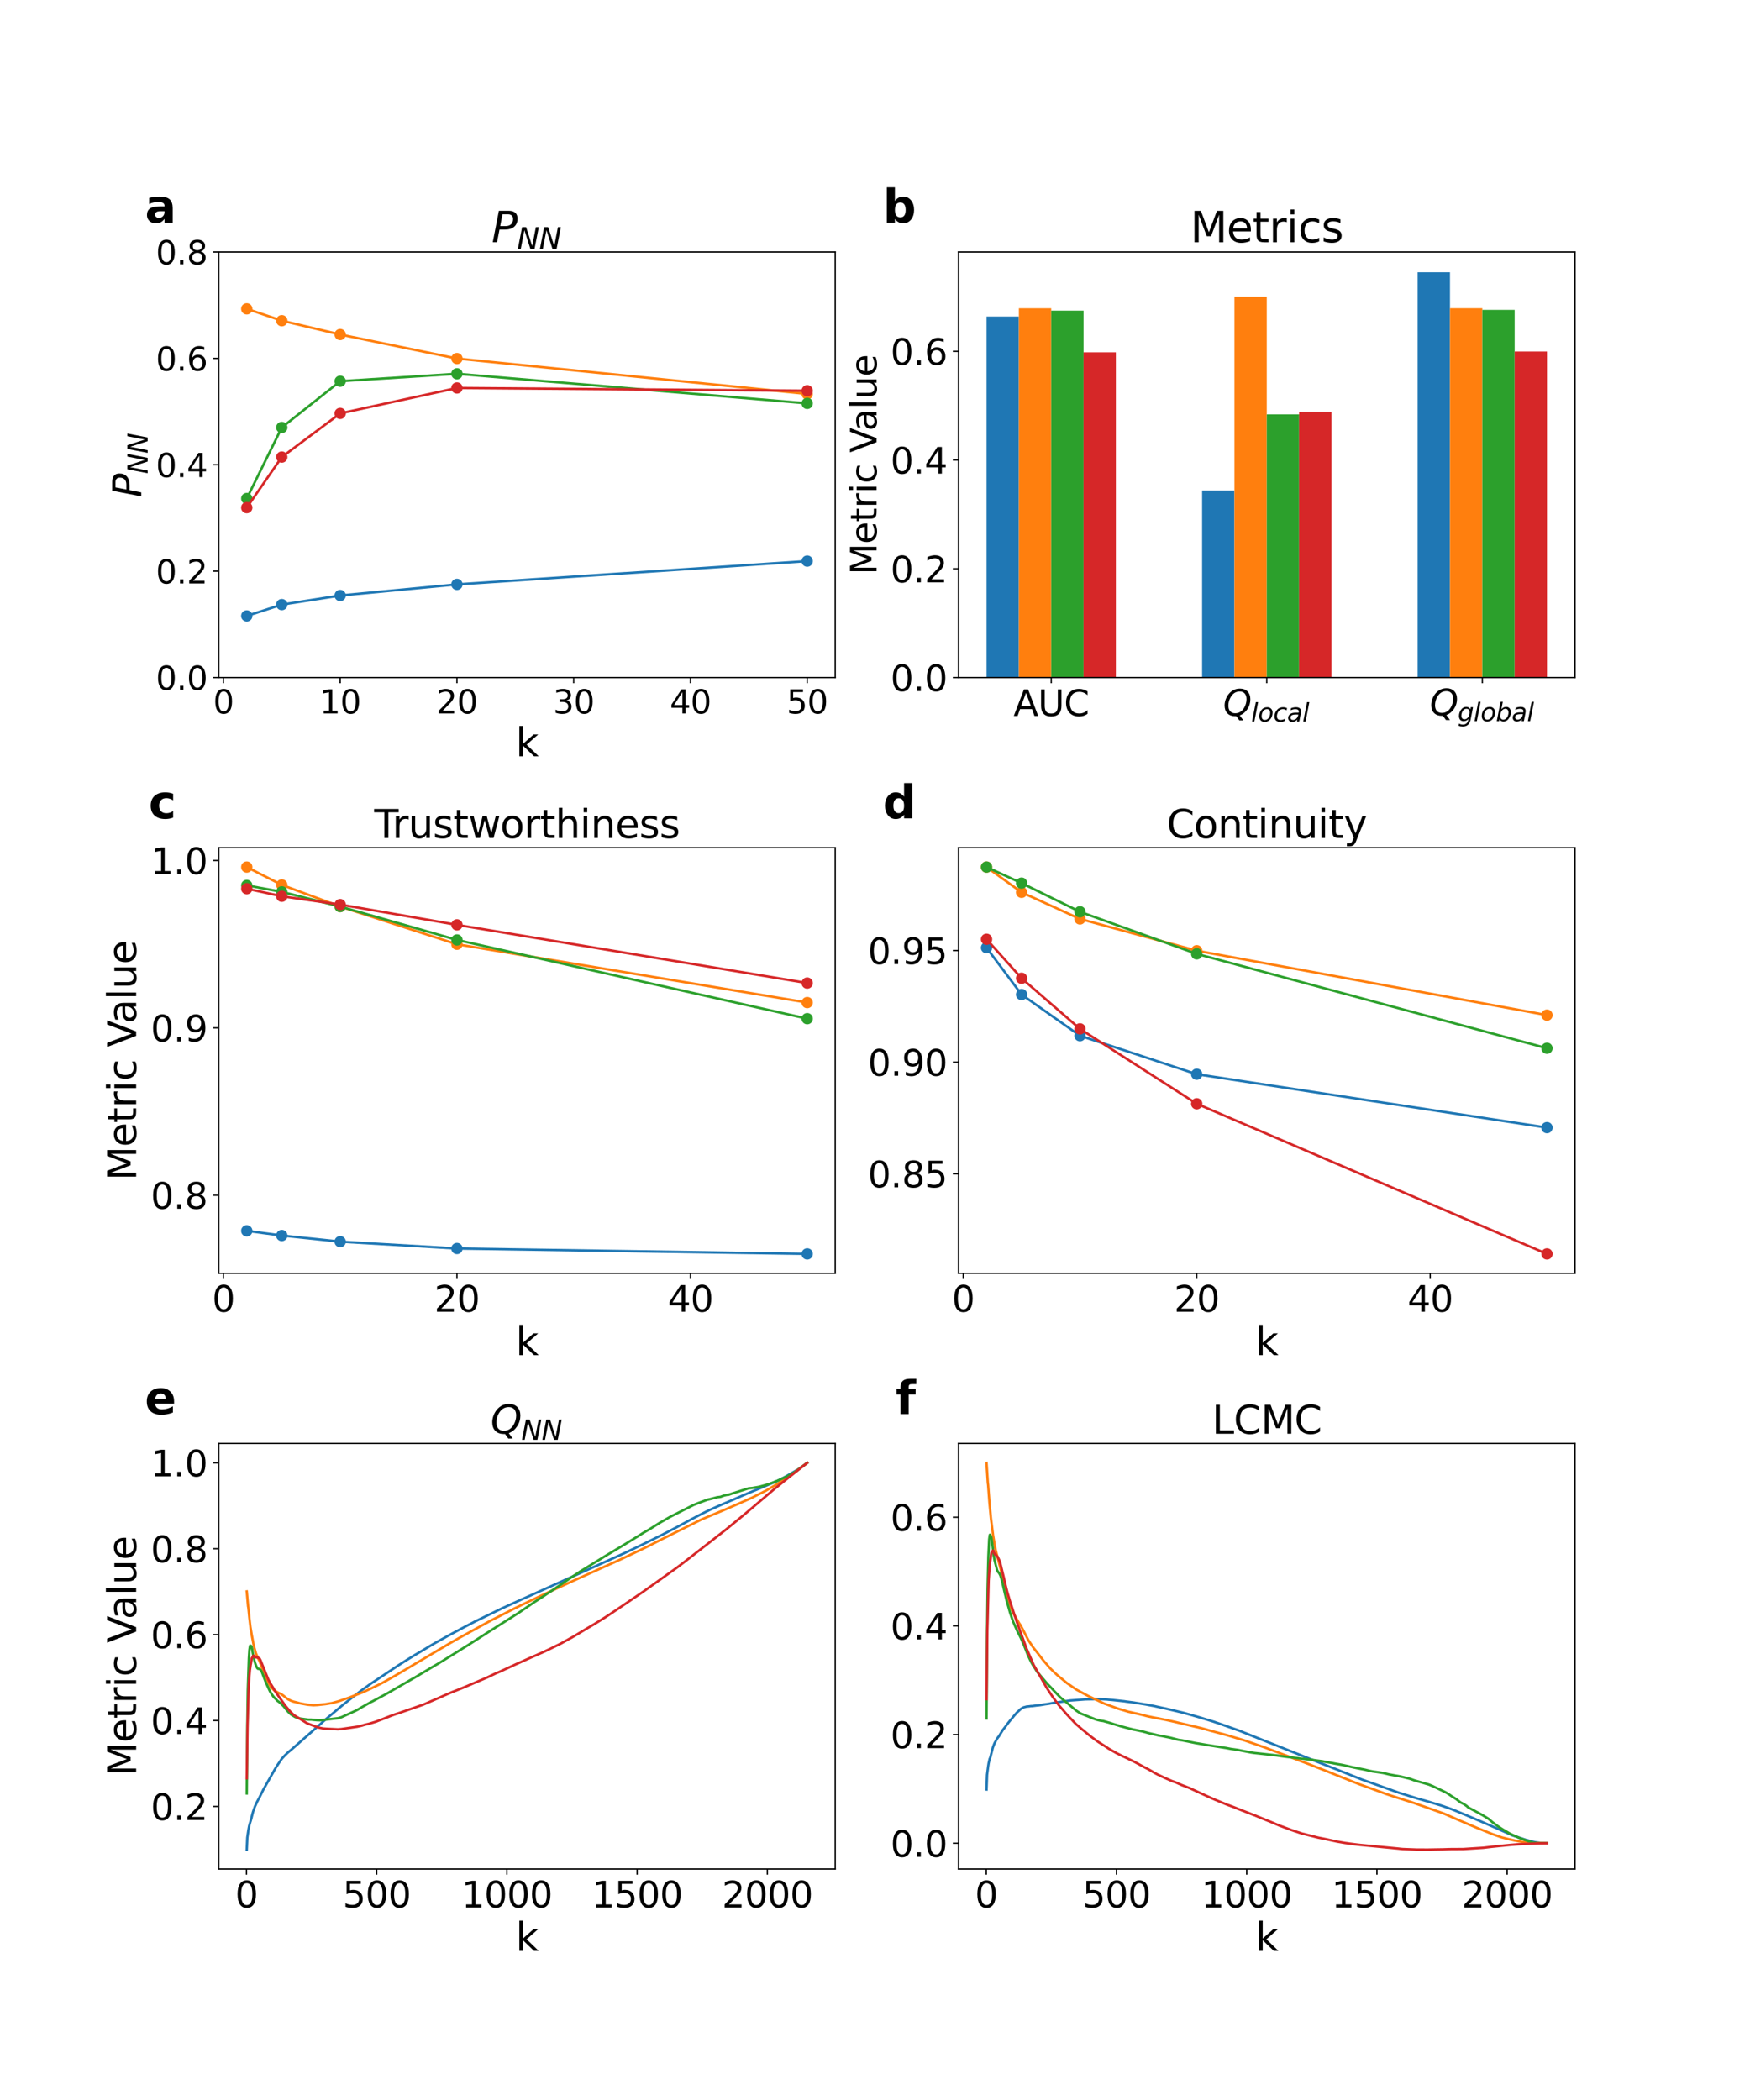 <?xml version="1.0" encoding="utf-8" standalone="no"?>
<!DOCTYPE svg PUBLIC "-//W3C//DTD SVG 1.1//EN"
  "http://www.w3.org/Graphics/SVG/1.1/DTD/svg11.dtd">
<svg xmlns:xlink="http://www.w3.org/1999/xlink" width="1080pt" height="1296pt" viewBox="0 0 1080 1296" xmlns="http://www.w3.org/2000/svg" version="1.1">
 <defs>
  <style type="text/css">*{stroke-linejoin: round; stroke-linecap: butt}</style>
 </defs>
 <g id="figure_1">
  <g id="patch_1">
   <path d="M 0 1296 
L 1080 1296 
L 1080 0 
L 0 0 
z
" style="fill: #ffffff"/>
  </g>
  <g id="axes_1">
   <g id="patch_2">
    <path d="M 135 418.131 
L 515.455 418.131 
L 515.455 155.52 
L 135 155.52 
z
" style="fill: #ffffff"/>
   </g>
   <g id="matplotlib.axis_1">
    <g id="xtick_1">
     <g id="line2d_1">
      <defs>
       <path id="mc963864732" d="M 0 0 
L 0 3.5 
" style="stroke: #000000; stroke-width: 0.8"/>
      </defs>
      <g>
       <use xlink:href="#mc963864732" x="137.882" y="418.131" style="stroke: #000000; stroke-width: 0.8"/>
      </g>
     </g>
     <g id="text_1">
      <!-- 0 -->
      <g transform="translate(131.52 440.327) scale(0.2 -0.2)">
       <defs>
        <path id="DejaVuSans-30" d="M 2034 4250 
Q 1547 4250 1301 3770 
Q 1056 3291 1056 2328 
Q 1056 1369 1301 889 
Q 1547 409 2034 409 
Q 2525 409 2770 889 
Q 3016 1369 3016 2328 
Q 3016 3291 2770 3770 
Q 2525 4250 2034 4250 
z
M 2034 4750 
Q 2819 4750 3233 4129 
Q 3647 3509 3647 2328 
Q 3647 1150 3233 529 
Q 2819 -91 2034 -91 
Q 1250 -91 836 529 
Q 422 1150 422 2328 
Q 422 3509 836 4129 
Q 1250 4750 2034 4750 
z
" transform="scale(0.016)"/>
       </defs>
       <use xlink:href="#DejaVuSans-30"/>
      </g>
     </g>
    </g>
    <g id="xtick_2">
     <g id="line2d_2">
      <g>
       <use xlink:href="#mc963864732" x="209.938" y="418.131" style="stroke: #000000; stroke-width: 0.8"/>
      </g>
     </g>
     <g id="text_2">
      <!-- 10 -->
      <g transform="translate(197.213 440.327) scale(0.2 -0.2)">
       <defs>
        <path id="DejaVuSans-31" d="M 794 531 
L 1825 531 
L 1825 4091 
L 703 3866 
L 703 4441 
L 1819 4666 
L 2450 4666 
L 2450 531 
L 3481 531 
L 3481 0 
L 794 0 
L 794 531 
z
" transform="scale(0.016)"/>
       </defs>
       <use xlink:href="#DejaVuSans-31"/>
       <use xlink:href="#DejaVuSans-30" x="63.623"/>
      </g>
     </g>
    </g>
    <g id="xtick_3">
     <g id="line2d_3">
      <g>
       <use xlink:href="#mc963864732" x="281.994" y="418.131" style="stroke: #000000; stroke-width: 0.8"/>
      </g>
     </g>
     <g id="text_3">
      <!-- 20 -->
      <g transform="translate(269.269 440.327) scale(0.2 -0.2)">
       <defs>
        <path id="DejaVuSans-32" d="M 1228 531 
L 3431 531 
L 3431 0 
L 469 0 
L 469 531 
Q 828 903 1448 1529 
Q 2069 2156 2228 2338 
Q 2531 2678 2651 2914 
Q 2772 3150 2772 3378 
Q 2772 3750 2511 3984 
Q 2250 4219 1831 4219 
Q 1534 4219 1204 4116 
Q 875 4013 500 3803 
L 500 4441 
Q 881 4594 1212 4672 
Q 1544 4750 1819 4750 
Q 2544 4750 2975 4387 
Q 3406 4025 3406 3419 
Q 3406 3131 3298 2873 
Q 3191 2616 2906 2266 
Q 2828 2175 2409 1742 
Q 1991 1309 1228 531 
z
" transform="scale(0.016)"/>
       </defs>
       <use xlink:href="#DejaVuSans-32"/>
       <use xlink:href="#DejaVuSans-30" x="63.623"/>
      </g>
     </g>
    </g>
    <g id="xtick_4">
     <g id="line2d_4">
      <g>
       <use xlink:href="#mc963864732" x="354.05" y="418.131" style="stroke: #000000; stroke-width: 0.8"/>
      </g>
     </g>
     <g id="text_4">
      <!-- 30 -->
      <g transform="translate(341.325 440.327) scale(0.2 -0.2)">
       <defs>
        <path id="DejaVuSans-33" d="M 2597 2516 
Q 3050 2419 3304 2112 
Q 3559 1806 3559 1356 
Q 3559 666 3084 287 
Q 2609 -91 1734 -91 
Q 1441 -91 1130 -33 
Q 819 25 488 141 
L 488 750 
Q 750 597 1062 519 
Q 1375 441 1716 441 
Q 2309 441 2620 675 
Q 2931 909 2931 1356 
Q 2931 1769 2642 2001 
Q 2353 2234 1838 2234 
L 1294 2234 
L 1294 2753 
L 1863 2753 
Q 2328 2753 2575 2939 
Q 2822 3125 2822 3475 
Q 2822 3834 2567 4026 
Q 2313 4219 1838 4219 
Q 1578 4219 1281 4162 
Q 984 4106 628 3988 
L 628 4550 
Q 988 4650 1302 4700 
Q 1616 4750 1894 4750 
Q 2613 4750 3031 4423 
Q 3450 4097 3450 3541 
Q 3450 3153 3228 2886 
Q 3006 2619 2597 2516 
z
" transform="scale(0.016)"/>
       </defs>
       <use xlink:href="#DejaVuSans-33"/>
       <use xlink:href="#DejaVuSans-30" x="63.623"/>
      </g>
     </g>
    </g>
    <g id="xtick_5">
     <g id="line2d_5">
      <g>
       <use xlink:href="#mc963864732" x="426.105" y="418.131" style="stroke: #000000; stroke-width: 0.8"/>
      </g>
     </g>
     <g id="text_5">
      <!-- 40 -->
      <g transform="translate(413.38 440.327) scale(0.2 -0.2)">
       <defs>
        <path id="DejaVuSans-34" d="M 2419 4116 
L 825 1625 
L 2419 1625 
L 2419 4116 
z
M 2253 4666 
L 3047 4666 
L 3047 1625 
L 3713 1625 
L 3713 1100 
L 3047 1100 
L 3047 0 
L 2419 0 
L 2419 1100 
L 313 1100 
L 313 1709 
L 2253 4666 
z
" transform="scale(0.016)"/>
       </defs>
       <use xlink:href="#DejaVuSans-34"/>
       <use xlink:href="#DejaVuSans-30" x="63.623"/>
      </g>
     </g>
    </g>
    <g id="xtick_6">
     <g id="line2d_6">
      <g>
       <use xlink:href="#mc963864732" x="498.161" y="418.131" style="stroke: #000000; stroke-width: 0.8"/>
      </g>
     </g>
     <g id="text_6">
      <!-- 50 -->
      <g transform="translate(485.436 440.327) scale(0.2 -0.2)">
       <defs>
        <path id="DejaVuSans-35" d="M 691 4666 
L 3169 4666 
L 3169 4134 
L 1269 4134 
L 1269 2991 
Q 1406 3038 1543 3061 
Q 1681 3084 1819 3084 
Q 2600 3084 3056 2656 
Q 3513 2228 3513 1497 
Q 3513 744 3044 326 
Q 2575 -91 1722 -91 
Q 1428 -91 1123 -41 
Q 819 9 494 109 
L 494 744 
Q 775 591 1075 516 
Q 1375 441 1709 441 
Q 2250 441 2565 725 
Q 2881 1009 2881 1497 
Q 2881 1984 2565 2268 
Q 2250 2553 1709 2553 
Q 1456 2553 1204 2497 
Q 953 2441 691 2322 
L 691 4666 
z
" transform="scale(0.016)"/>
       </defs>
       <use xlink:href="#DejaVuSans-35"/>
       <use xlink:href="#DejaVuSans-30" x="63.623"/>
      </g>
     </g>
    </g>
    <g id="text_7">
     <!-- k -->
     <g transform="translate(318.279 466.723) scale(0.24 -0.24)">
      <defs>
       <path id="DejaVuSans-6b" d="M 581 4863 
L 1159 4863 
L 1159 1991 
L 2875 3500 
L 3609 3500 
L 1753 1863 
L 3688 0 
L 2938 0 
L 1159 1709 
L 1159 0 
L 581 0 
L 581 4863 
z
" transform="scale(0.016)"/>
      </defs>
      <use xlink:href="#DejaVuSans-6b"/>
     </g>
    </g>
   </g>
   <g id="matplotlib.axis_2">
    <g id="ytick_1">
     <g id="line2d_7">
      <defs>
       <path id="ma649cffb5f" d="M 0 0 
L -3.5 0 
" style="stroke: #000000; stroke-width: 0.8"/>
      </defs>
      <g>
       <use xlink:href="#ma649cffb5f" x="135" y="418.131" style="stroke: #000000; stroke-width: 0.8"/>
      </g>
     </g>
     <g id="text_8">
      <!-- 0.0 -->
      <g transform="translate(96.194 425.729) scale(0.2 -0.2)">
       <defs>
        <path id="DejaVuSans-2e" d="M 684 794 
L 1344 794 
L 1344 0 
L 684 0 
L 684 794 
z
" transform="scale(0.016)"/>
       </defs>
       <use xlink:href="#DejaVuSans-30"/>
       <use xlink:href="#DejaVuSans-2e" x="63.623"/>
       <use xlink:href="#DejaVuSans-30" x="95.41"/>
      </g>
     </g>
    </g>
    <g id="ytick_2">
     <g id="line2d_8">
      <g>
       <use xlink:href="#ma649cffb5f" x="135" y="352.478" style="stroke: #000000; stroke-width: 0.8"/>
      </g>
     </g>
     <g id="text_9">
      <!-- 0.2 -->
      <g transform="translate(96.194 360.076) scale(0.2 -0.2)">
       <use xlink:href="#DejaVuSans-30"/>
       <use xlink:href="#DejaVuSans-2e" x="63.623"/>
       <use xlink:href="#DejaVuSans-32" x="95.41"/>
      </g>
     </g>
    </g>
    <g id="ytick_3">
     <g id="line2d_9">
      <g>
       <use xlink:href="#ma649cffb5f" x="135" y="286.825" style="stroke: #000000; stroke-width: 0.8"/>
      </g>
     </g>
     <g id="text_10">
      <!-- 0.4 -->
      <g transform="translate(96.194 294.424) scale(0.2 -0.2)">
       <use xlink:href="#DejaVuSans-30"/>
       <use xlink:href="#DejaVuSans-2e" x="63.623"/>
       <use xlink:href="#DejaVuSans-34" x="95.41"/>
      </g>
     </g>
    </g>
    <g id="ytick_4">
     <g id="line2d_10">
      <g>
       <use xlink:href="#ma649cffb5f" x="135" y="221.173" style="stroke: #000000; stroke-width: 0.8"/>
      </g>
     </g>
     <g id="text_11">
      <!-- 0.6 -->
      <g transform="translate(96.194 228.771) scale(0.2 -0.2)">
       <defs>
        <path id="DejaVuSans-36" d="M 2113 2584 
Q 1688 2584 1439 2293 
Q 1191 2003 1191 1497 
Q 1191 994 1439 701 
Q 1688 409 2113 409 
Q 2538 409 2786 701 
Q 3034 994 3034 1497 
Q 3034 2003 2786 2293 
Q 2538 2584 2113 2584 
z
M 3366 4563 
L 3366 3988 
Q 3128 4100 2886 4159 
Q 2644 4219 2406 4219 
Q 1781 4219 1451 3797 
Q 1122 3375 1075 2522 
Q 1259 2794 1537 2939 
Q 1816 3084 2150 3084 
Q 2853 3084 3261 2657 
Q 3669 2231 3669 1497 
Q 3669 778 3244 343 
Q 2819 -91 2113 -91 
Q 1303 -91 875 529 
Q 447 1150 447 2328 
Q 447 3434 972 4092 
Q 1497 4750 2381 4750 
Q 2619 4750 2861 4703 
Q 3103 4656 3366 4563 
z
" transform="scale(0.016)"/>
       </defs>
       <use xlink:href="#DejaVuSans-30"/>
       <use xlink:href="#DejaVuSans-2e" x="63.623"/>
       <use xlink:href="#DejaVuSans-36" x="95.41"/>
      </g>
     </g>
    </g>
    <g id="ytick_5">
     <g id="line2d_11">
      <g>
       <use xlink:href="#ma649cffb5f" x="135" y="155.52" style="stroke: #000000; stroke-width: 0.8"/>
      </g>
     </g>
     <g id="text_12">
      <!-- 0.8 -->
      <g transform="translate(96.194 163.118) scale(0.2 -0.2)">
       <defs>
        <path id="DejaVuSans-38" d="M 2034 2216 
Q 1584 2216 1326 1975 
Q 1069 1734 1069 1313 
Q 1069 891 1326 650 
Q 1584 409 2034 409 
Q 2484 409 2743 651 
Q 3003 894 3003 1313 
Q 3003 1734 2745 1975 
Q 2488 2216 2034 2216 
z
M 1403 2484 
Q 997 2584 770 2862 
Q 544 3141 544 3541 
Q 544 4100 942 4425 
Q 1341 4750 2034 4750 
Q 2731 4750 3128 4425 
Q 3525 4100 3525 3541 
Q 3525 3141 3298 2862 
Q 3072 2584 2669 2484 
Q 3125 2378 3379 2068 
Q 3634 1759 3634 1313 
Q 3634 634 3220 271 
Q 2806 -91 2034 -91 
Q 1263 -91 848 271 
Q 434 634 434 1313 
Q 434 1759 690 2068 
Q 947 2378 1403 2484 
z
M 1172 3481 
Q 1172 3119 1398 2916 
Q 1625 2713 2034 2713 
Q 2441 2713 2670 2916 
Q 2900 3119 2900 3481 
Q 2900 3844 2670 4047 
Q 2441 4250 2034 4250 
Q 1625 4250 1398 4047 
Q 1172 3844 1172 3481 
z
" transform="scale(0.016)"/>
       </defs>
       <use xlink:href="#DejaVuSans-30"/>
       <use xlink:href="#DejaVuSans-2e" x="63.623"/>
       <use xlink:href="#DejaVuSans-38" x="95.41"/>
      </g>
     </g>
    </g>
    <g id="text_13">
     <!-- $P_{NN}$ -->
     <g transform="translate(87.203 306.985) rotate(-90) scale(0.24 -0.24)">
      <defs>
       <path id="DejaVuSans-Oblique-50" d="M 1081 4666 
L 2541 4666 
Q 3178 4666 3512 4369 
Q 3847 4072 3847 3500 
Q 3847 2731 3353 2303 
Q 2859 1875 1966 1875 
L 1172 1875 
L 806 0 
L 172 0 
L 1081 4666 
z
M 1613 4147 
L 1275 2394 
L 2069 2394 
Q 2606 2394 2893 2669 
Q 3181 2944 3181 3456 
Q 3181 3784 2986 3965 
Q 2791 4147 2438 4147 
L 1613 4147 
z
" transform="scale(0.016)"/>
       <path id="DejaVuSans-Oblique-4e" d="M 1081 4666 
L 1931 4666 
L 3219 666 
L 4000 4666 
L 4616 4666 
L 3706 0 
L 2853 0 
L 1569 4025 
L 788 0 
L 172 0 
L 1081 4666 
z
" transform="scale(0.016)"/>
      </defs>
      <use xlink:href="#DejaVuSans-Oblique-50" transform="translate(0 0.094)"/>
      <use xlink:href="#DejaVuSans-Oblique-4e" transform="translate(60.303 -16.312) scale(0.7)"/>
      <use xlink:href="#DejaVuSans-Oblique-4e" transform="translate(112.666 -16.312) scale(0.7)"/>
     </g>
    </g>
   </g>
   <g id="line2d_12">
    <path d="M 152.293 380.107 
L 173.91 373.112 
L 209.938 367.504 
L 281.994 360.654 
L 498.161 346.278 
" clip-path="url(#p76eb7eedd8)" style="fill: none; stroke: #1f77b4; stroke-width: 1.5; stroke-linecap: square"/>
    <defs>
     <path id="m9fd9c7f145" d="M 0 3 
C 0.796 3 1.559 2.684 2.121 2.121 
C 2.684 1.559 3 0.796 3 0 
C 3 -0.796 2.684 -1.559 2.121 -2.121 
C 1.559 -2.684 0.796 -3 0 -3 
C -0.796 -3 -1.559 -2.684 -2.121 -2.121 
C -2.684 -1.559 -3 -0.796 -3 0 
C -3 0.796 -2.684 1.559 -2.121 2.121 
C -1.559 2.684 -0.796 3 0 3 
z
" style="stroke: #1f77b4"/>
    </defs>
    <g clip-path="url(#p76eb7eedd8)">
     <use xlink:href="#m9fd9c7f145" x="152.293" y="380.107" style="fill: #1f77b4; stroke: #1f77b4"/>
     <use xlink:href="#m9fd9c7f145" x="173.91" y="373.112" style="fill: #1f77b4; stroke: #1f77b4"/>
     <use xlink:href="#m9fd9c7f145" x="209.938" y="367.504" style="fill: #1f77b4; stroke: #1f77b4"/>
     <use xlink:href="#m9fd9c7f145" x="281.994" y="360.654" style="fill: #1f77b4; stroke: #1f77b4"/>
     <use xlink:href="#m9fd9c7f145" x="498.161" y="346.278" style="fill: #1f77b4; stroke: #1f77b4"/>
    </g>
   </g>
   <g id="line2d_13">
    <path d="M 152.293 190.602 
L 173.91 197.917 
L 209.938 206.451 
L 281.994 221.272 
L 498.161 243.124 
" clip-path="url(#p76eb7eedd8)" style="fill: none; stroke: #ff7f0e; stroke-width: 1.5; stroke-linecap: square"/>
    <defs>
     <path id="m7b7e58285b" d="M 0 3 
C 0.796 3 1.559 2.684 2.121 2.121 
C 2.684 1.559 3 0.796 3 0 
C 3 -0.796 2.684 -1.559 2.121 -2.121 
C 1.559 -2.684 0.796 -3 0 -3 
C -0.796 -3 -1.559 -2.684 -2.121 -2.121 
C -2.684 -1.559 -3 -0.796 -3 0 
C -3 0.796 -2.684 1.559 -2.121 2.121 
C -1.559 2.684 -0.796 3 0 3 
z
" style="stroke: #ff7f0e"/>
    </defs>
    <g clip-path="url(#p76eb7eedd8)">
     <use xlink:href="#m7b7e58285b" x="152.293" y="190.602" style="fill: #ff7f0e; stroke: #ff7f0e"/>
     <use xlink:href="#m7b7e58285b" x="173.91" y="197.917" style="fill: #ff7f0e; stroke: #ff7f0e"/>
     <use xlink:href="#m7b7e58285b" x="209.938" y="206.451" style="fill: #ff7f0e; stroke: #ff7f0e"/>
     <use xlink:href="#m7b7e58285b" x="281.994" y="221.272" style="fill: #ff7f0e; stroke: #ff7f0e"/>
     <use xlink:href="#m7b7e58285b" x="498.161" y="243.124" style="fill: #ff7f0e; stroke: #ff7f0e"/>
    </g>
   </g>
   <g id="line2d_14">
    <path d="M 152.293 307.643 
L 173.91 263.813 
L 209.938 235.269 
L 281.994 230.675 
L 498.161 248.952 
" clip-path="url(#p76eb7eedd8)" style="fill: none; stroke: #2ca02c; stroke-width: 1.5; stroke-linecap: square"/>
    <defs>
     <path id="m3ff40664e8" d="M 0 3 
C 0.796 3 1.559 2.684 2.121 2.121 
C 2.684 1.559 3 0.796 3 0 
C 3 -0.796 2.684 -1.559 2.121 -2.121 
C 1.559 -2.684 0.796 -3 0 -3 
C -0.796 -3 -1.559 -2.684 -2.121 -2.121 
C -2.684 -1.559 -3 -0.796 -3 0 
C -3 0.796 -2.684 1.559 -2.121 2.121 
C -1.559 2.684 -0.796 3 0 3 
z
" style="stroke: #2ca02c"/>
    </defs>
    <g clip-path="url(#p76eb7eedd8)">
     <use xlink:href="#m3ff40664e8" x="152.293" y="307.643" style="fill: #2ca02c; stroke: #2ca02c"/>
     <use xlink:href="#m3ff40664e8" x="173.91" y="263.813" style="fill: #2ca02c; stroke: #2ca02c"/>
     <use xlink:href="#m3ff40664e8" x="209.938" y="235.269" style="fill: #2ca02c; stroke: #2ca02c"/>
     <use xlink:href="#m3ff40664e8" x="281.994" y="230.675" style="fill: #2ca02c; stroke: #2ca02c"/>
     <use xlink:href="#m3ff40664e8" x="498.161" y="248.952" style="fill: #2ca02c; stroke: #2ca02c"/>
    </g>
   </g>
   <g id="line2d_15">
    <path d="M 152.293 313.281 
L 173.91 282.07 
L 209.938 255.142 
L 281.994 239.437 
L 498.161 241.149 
" clip-path="url(#p76eb7eedd8)" style="fill: none; stroke: #d62728; stroke-width: 1.5; stroke-linecap: square"/>
    <defs>
     <path id="m2ba09be2d2" d="M 0 3 
C 0.796 3 1.559 2.684 2.121 2.121 
C 2.684 1.559 3 0.796 3 0 
C 3 -0.796 2.684 -1.559 2.121 -2.121 
C 1.559 -2.684 0.796 -3 0 -3 
C -0.796 -3 -1.559 -2.684 -2.121 -2.121 
C -2.684 -1.559 -3 -0.796 -3 0 
C -3 0.796 -2.684 1.559 -2.121 2.121 
C -1.559 2.684 -0.796 3 0 3 
z
" style="stroke: #d62728"/>
    </defs>
    <g clip-path="url(#p76eb7eedd8)">
     <use xlink:href="#m2ba09be2d2" x="152.293" y="313.281" style="fill: #d62728; stroke: #d62728"/>
     <use xlink:href="#m2ba09be2d2" x="173.91" y="282.07" style="fill: #d62728; stroke: #d62728"/>
     <use xlink:href="#m2ba09be2d2" x="209.938" y="255.142" style="fill: #d62728; stroke: #d62728"/>
     <use xlink:href="#m2ba09be2d2" x="281.994" y="239.437" style="fill: #d62728; stroke: #d62728"/>
     <use xlink:href="#m2ba09be2d2" x="498.161" y="241.149" style="fill: #d62728; stroke: #d62728"/>
    </g>
   </g>
   <g id="patch_3">
    <path d="M 135 418.131 
L 135 155.52 
" style="fill: none; stroke: #000000; stroke-width: 0.8; stroke-linejoin: miter; stroke-linecap: square"/>
   </g>
   <g id="patch_4">
    <path d="M 515.455 418.131 
L 515.455 155.52 
" style="fill: none; stroke: #000000; stroke-width: 0.8; stroke-linejoin: miter; stroke-linecap: square"/>
   </g>
   <g id="patch_5">
    <path d="M 135 418.131 
L 515.455 418.131 
" style="fill: none; stroke: #000000; stroke-width: 0.8; stroke-linejoin: miter; stroke-linecap: square"/>
   </g>
   <g id="patch_6">
    <path d="M 135 155.52 
L 515.455 155.52 
" style="fill: none; stroke: #000000; stroke-width: 0.8; stroke-linejoin: miter; stroke-linecap: square"/>
   </g>
   <g id="text_14">
    <!-- a -->
    <g transform="translate(89.473 137.404) scale(0.28 -0.28)">
     <defs>
      <path id="DejaVuSans-Bold-61" d="M 2106 1575 
Q 1756 1575 1579 1456 
Q 1403 1338 1403 1106 
Q 1403 894 1545 773 
Q 1688 653 1941 653 
Q 2256 653 2472 879 
Q 2688 1106 2688 1447 
L 2688 1575 
L 2106 1575 
z
M 3816 1997 
L 3816 0 
L 2688 0 
L 2688 519 
Q 2463 200 2181 54 
Q 1900 -91 1497 -91 
Q 953 -91 614 226 
Q 275 544 275 1050 
Q 275 1666 698 1953 
Q 1122 2241 2028 2241 
L 2688 2241 
L 2688 2328 
Q 2688 2594 2478 2717 
Q 2269 2841 1825 2841 
Q 1466 2841 1156 2769 
Q 847 2697 581 2553 
L 581 3406 
Q 941 3494 1303 3539 
Q 1666 3584 2028 3584 
Q 2975 3584 3395 3211 
Q 3816 2838 3816 1997 
z
" transform="scale(0.016)"/>
     </defs>
     <use xlink:href="#DejaVuSans-Bold-61"/>
    </g>
   </g>
   <g id="text_15">
    <!-- $P_{NN}$ -->
    <g transform="translate(303.387 149.52) scale(0.26 -0.26)">
     <use xlink:href="#DejaVuSans-Oblique-50" transform="translate(0 0.094)"/>
     <use xlink:href="#DejaVuSans-Oblique-4e" transform="translate(60.303 -16.312) scale(0.7)"/>
     <use xlink:href="#DejaVuSans-Oblique-4e" transform="translate(112.666 -16.312) scale(0.7)"/>
    </g>
   </g>
  </g>
  <g id="axes_2">
   <g id="patch_7">
    <path d="M 591.545 418.131 
L 972 418.131 
L 972 155.52 
L 591.545 155.52 
z
" style="fill: #ffffff"/>
   </g>
   <g id="patch_8">
    <path d="M 608.839 418.131 
L 628.793 418.131 
L 628.793 195.336 
L 608.839 195.336 
z
" clip-path="url(#p94804b8332)" style="fill: #1f77b4"/>
   </g>
   <g id="patch_9">
    <path d="M 741.865 418.131 
L 761.819 418.131 
L 761.819 302.721 
L 741.865 302.721 
z
" clip-path="url(#p94804b8332)" style="fill: #1f77b4"/>
   </g>
   <g id="patch_10">
    <path d="M 874.891 418.131 
L 894.845 418.131 
L 894.845 168.025 
L 874.891 168.025 
z
" clip-path="url(#p94804b8332)" style="fill: #1f77b4"/>
   </g>
   <g id="patch_11">
    <path d="M 628.793 418.131 
L 648.747 418.131 
L 648.747 190.265 
L 628.793 190.265 
z
" clip-path="url(#p94804b8332)" style="fill: #ff7f0e"/>
   </g>
   <g id="patch_12">
    <path d="M 761.819 418.131 
L 781.773 418.131 
L 781.773 183.077 
L 761.819 183.077 
z
" clip-path="url(#p94804b8332)" style="fill: #ff7f0e"/>
   </g>
   <g id="patch_13">
    <path d="M 894.845 418.131 
L 914.799 418.131 
L 914.799 190.21 
L 894.845 190.21 
z
" clip-path="url(#p94804b8332)" style="fill: #ff7f0e"/>
   </g>
   <g id="patch_14">
    <path d="M 648.747 418.131 
L 668.701 418.131 
L 668.701 191.696 
L 648.747 191.696 
z
" clip-path="url(#p94804b8332)" style="fill: #2ca02c"/>
   </g>
   <g id="patch_15">
    <path d="M 781.773 418.131 
L 801.727 418.131 
L 801.727 255.746 
L 781.773 255.746 
z
" clip-path="url(#p94804b8332)" style="fill: #2ca02c"/>
   </g>
   <g id="patch_16">
    <path d="M 914.799 418.131 
L 934.753 418.131 
L 934.753 191.237 
L 914.799 191.237 
z
" clip-path="url(#p94804b8332)" style="fill: #2ca02c"/>
   </g>
   <g id="patch_17">
    <path d="M 668.701 418.131 
L 688.654 418.131 
L 688.654 217.437 
L 668.701 217.437 
z
" clip-path="url(#p94804b8332)" style="fill: #d62728"/>
   </g>
   <g id="patch_18">
    <path d="M 801.727 418.131 
L 821.681 418.131 
L 821.681 254.14 
L 801.727 254.14 
z
" clip-path="url(#p94804b8332)" style="fill: #d62728"/>
   </g>
   <g id="patch_19">
    <path d="M 934.753 418.131 
L 954.707 418.131 
L 954.707 216.947 
L 934.753 216.947 
z
" clip-path="url(#p94804b8332)" style="fill: #d62728"/>
   </g>
   <g id="matplotlib.axis_3">
    <g id="xtick_7">
     <g id="line2d_16">
      <g>
       <use xlink:href="#mc963864732" x="648.747" y="418.131" style="stroke: #000000; stroke-width: 0.8"/>
      </g>
     </g>
     <g id="text_16">
      <!-- AUC -->
      <g transform="translate(625.49 441.847) scale(0.22 -0.22)">
       <defs>
        <path id="DejaVuSans-41" d="M 2188 4044 
L 1331 1722 
L 3047 1722 
L 2188 4044 
z
M 1831 4666 
L 2547 4666 
L 4325 0 
L 3669 0 
L 3244 1197 
L 1141 1197 
L 716 0 
L 50 0 
L 1831 4666 
z
" transform="scale(0.016)"/>
        <path id="DejaVuSans-55" d="M 556 4666 
L 1191 4666 
L 1191 1831 
Q 1191 1081 1462 751 
Q 1734 422 2344 422 
Q 2950 422 3222 751 
Q 3494 1081 3494 1831 
L 3494 4666 
L 4128 4666 
L 4128 1753 
Q 4128 841 3676 375 
Q 3225 -91 2344 -91 
Q 1459 -91 1007 375 
Q 556 841 556 1753 
L 556 4666 
z
" transform="scale(0.016)"/>
        <path id="DejaVuSans-43" d="M 4122 4306 
L 4122 3641 
Q 3803 3938 3442 4084 
Q 3081 4231 2675 4231 
Q 1875 4231 1450 3742 
Q 1025 3253 1025 2328 
Q 1025 1406 1450 917 
Q 1875 428 2675 428 
Q 3081 428 3442 575 
Q 3803 722 4122 1019 
L 4122 359 
Q 3791 134 3420 21 
Q 3050 -91 2638 -91 
Q 1578 -91 968 557 
Q 359 1206 359 2328 
Q 359 3453 968 4101 
Q 1578 4750 2638 4750 
Q 3056 4750 3426 4639 
Q 3797 4528 4122 4306 
z
" transform="scale(0.016)"/>
       </defs>
       <use xlink:href="#DejaVuSans-41"/>
       <use xlink:href="#DejaVuSans-55" x="68.408"/>
       <use xlink:href="#DejaVuSans-43" x="141.602"/>
      </g>
     </g>
    </g>
    <g id="xtick_8">
     <g id="line2d_17">
      <g>
       <use xlink:href="#mc963864732" x="781.773" y="418.131" style="stroke: #000000; stroke-width: 0.8"/>
      </g>
     </g>
     <g id="text_17">
      <!-- $Q_{local}$ -->
      <g transform="translate(754.823 441.847) scale(0.22 -0.22)">
       <defs>
        <path id="DejaVuSans-Oblique-51" d="M 2309 -84 
Q 2275 -88 2237 -89 
Q 2200 -91 2125 -91 
Q 1250 -91 756 411 
Q 263 913 263 1797 
Q 263 2319 452 2844 
Q 641 3369 978 3788 
Q 1369 4269 1858 4509 
Q 2347 4750 2938 4750 
Q 3794 4750 4287 4245 
Q 4781 3741 4781 2869 
Q 4781 1928 4265 1147 
Q 3750 366 2919 44 
L 3553 -825 
L 2847 -825 
L 2309 -84 
z
M 2919 4238 
Q 2400 4238 2003 3986 
Q 1606 3734 1313 3219 
Q 1125 2891 1026 2522 
Q 928 2153 928 1778 
Q 928 1128 1239 775 
Q 1550 422 2119 422 
Q 2631 422 3032 676 
Q 3434 931 3719 1434 
Q 3909 1772 4009 2142 
Q 4109 2513 4109 2881 
Q 4109 3528 3796 3883 
Q 3484 4238 2919 4238 
z
" transform="scale(0.016)"/>
        <path id="DejaVuSans-Oblique-6c" d="M 1172 4863 
L 1747 4863 
L 800 0 
L 225 0 
L 1172 4863 
z
" transform="scale(0.016)"/>
        <path id="DejaVuSans-Oblique-6f" d="M 1625 -91 
Q 1009 -91 651 289 
Q 294 669 294 1325 
Q 294 1706 417 2101 
Q 541 2497 738 2766 
Q 1047 3184 1428 3384 
Q 1809 3584 2291 3584 
Q 2888 3584 3255 3212 
Q 3622 2841 3622 2241 
Q 3622 1825 3500 1412 
Q 3378 1000 3181 728 
Q 2875 309 2494 109 
Q 2113 -91 1625 -91 
z
M 891 1344 
Q 891 869 1089 633 
Q 1288 397 1691 397 
Q 2269 397 2648 901 
Q 3028 1406 3028 2181 
Q 3028 2634 2825 2865 
Q 2622 3097 2228 3097 
Q 1903 3097 1650 2945 
Q 1397 2794 1197 2484 
Q 1050 2253 970 1956 
Q 891 1659 891 1344 
z
" transform="scale(0.016)"/>
        <path id="DejaVuSans-Oblique-63" d="M 3431 3366 
L 3316 2797 
Q 3109 2947 2876 3022 
Q 2644 3097 2394 3097 
Q 2119 3097 1870 3000 
Q 1622 2903 1453 2725 
Q 1184 2453 1037 2087 
Q 891 1722 891 1331 
Q 891 859 1127 628 
Q 1363 397 1844 397 
Q 2081 397 2348 469 
Q 2616 541 2906 684 
L 2797 116 
Q 2547 13 2283 -39 
Q 2019 -91 1741 -91 
Q 1044 -91 669 257 
Q 294 606 294 1253 
Q 294 1797 489 2255 
Q 684 2713 1069 3078 
Q 1331 3328 1684 3456 
Q 2038 3584 2456 3584 
Q 2700 3584 2940 3529 
Q 3181 3475 3431 3366 
z
" transform="scale(0.016)"/>
        <path id="DejaVuSans-Oblique-61" d="M 3438 1997 
L 3047 0 
L 2472 0 
L 2578 531 
Q 2325 219 2001 64 
Q 1678 -91 1281 -91 
Q 834 -91 548 182 
Q 263 456 263 884 
Q 263 1497 752 1853 
Q 1241 2209 2100 2209 
L 2900 2209 
L 2931 2363 
Q 2938 2388 2941 2417 
Q 2944 2447 2944 2509 
Q 2944 2788 2717 2942 
Q 2491 3097 2081 3097 
Q 1800 3097 1504 3025 
Q 1209 2953 897 2809 
L 997 3341 
Q 1322 3463 1633 3523 
Q 1944 3584 2234 3584 
Q 2853 3584 3176 3315 
Q 3500 3047 3500 2534 
Q 3500 2431 3484 2292 
Q 3469 2153 3438 1997 
z
M 2816 1759 
L 2241 1759 
Q 1534 1759 1195 1570 
Q 856 1381 856 984 
Q 856 709 1029 553 
Q 1203 397 1509 397 
Q 1978 397 2328 733 
Q 2678 1069 2791 1631 
L 2816 1759 
z
" transform="scale(0.016)"/>
       </defs>
       <use xlink:href="#DejaVuSans-Oblique-51" transform="translate(0 0.781)"/>
       <use xlink:href="#DejaVuSans-Oblique-6c" transform="translate(78.711 -15.625) scale(0.7)"/>
       <use xlink:href="#DejaVuSans-Oblique-6f" transform="translate(98.159 -15.625) scale(0.7)"/>
       <use xlink:href="#DejaVuSans-Oblique-63" transform="translate(140.986 -15.625) scale(0.7)"/>
       <use xlink:href="#DejaVuSans-Oblique-61" transform="translate(179.473 -15.625) scale(0.7)"/>
       <use xlink:href="#DejaVuSans-Oblique-6c" transform="translate(222.368 -15.625) scale(0.7)"/>
      </g>
     </g>
    </g>
    <g id="xtick_9">
     <g id="line2d_18">
      <g>
       <use xlink:href="#mc963864732" x="914.799" y="418.131" style="stroke: #000000; stroke-width: 0.8"/>
      </g>
     </g>
     <g id="text_18">
      <!-- $Q_{global}$ -->
      <g transform="translate(882.349 441.631) scale(0.22 -0.22)">
       <defs>
        <path id="DejaVuSans-Oblique-67" d="M 3816 3500 
L 3219 434 
Q 3047 -456 2561 -893 
Q 2075 -1331 1253 -1331 
Q 950 -1331 690 -1286 
Q 431 -1241 206 -1147 
L 313 -588 
Q 525 -725 762 -790 
Q 1000 -856 1269 -856 
Q 1816 -856 2167 -557 
Q 2519 -259 2631 300 
L 2681 563 
Q 2441 288 2122 144 
Q 1803 0 1434 0 
Q 903 0 598 351 
Q 294 703 294 1319 
Q 294 1803 478 2267 
Q 663 2731 997 3091 
Q 1219 3328 1514 3456 
Q 1809 3584 2131 3584 
Q 2484 3584 2746 3420 
Q 3009 3256 3138 2956 
L 3238 3500 
L 3816 3500 
z
M 2950 2216 
Q 2950 2641 2750 2872 
Q 2550 3103 2181 3103 
Q 1953 3103 1747 3012 
Q 1541 2922 1394 2759 
Q 1156 2491 1023 2127 
Q 891 1763 891 1375 
Q 891 944 1092 712 
Q 1294 481 1672 481 
Q 2219 481 2584 976 
Q 2950 1472 2950 2216 
z
" transform="scale(0.016)"/>
        <path id="DejaVuSans-Oblique-62" d="M 3169 2138 
Q 3169 2591 2961 2847 
Q 2753 3103 2388 3103 
Q 2122 3103 1889 2973 
Q 1656 2844 1484 2597 
Q 1303 2338 1198 1995 
Q 1094 1653 1094 1313 
Q 1094 881 1298 636 
Q 1503 391 1863 391 
Q 2134 391 2365 517 
Q 2597 644 2772 891 
Q 2950 1147 3059 1487 
Q 3169 1828 3169 2138 
z
M 1381 2969 
Q 1594 3256 1914 3420 
Q 2234 3584 2584 3584 
Q 3122 3584 3439 3221 
Q 3756 2859 3756 2241 
Q 3756 1734 3570 1259 
Q 3384 784 3041 416 
Q 2816 172 2522 40 
Q 2228 -91 1906 -91 
Q 1566 -91 1316 65 
Q 1066 222 909 531 
L 806 0 
L 231 0 
L 1178 4863 
L 1753 4863 
L 1381 2969 
z
" transform="scale(0.016)"/>
       </defs>
       <use xlink:href="#DejaVuSans-Oblique-51" transform="translate(0 0.781)"/>
       <use xlink:href="#DejaVuSans-Oblique-67" transform="translate(78.711 -15.625) scale(0.7)"/>
       <use xlink:href="#DejaVuSans-Oblique-6c" transform="translate(123.145 -15.625) scale(0.7)"/>
       <use xlink:href="#DejaVuSans-Oblique-6f" transform="translate(142.593 -15.625) scale(0.7)"/>
       <use xlink:href="#DejaVuSans-Oblique-62" transform="translate(185.42 -15.625) scale(0.7)"/>
       <use xlink:href="#DejaVuSans-Oblique-61" transform="translate(229.854 -15.625) scale(0.7)"/>
       <use xlink:href="#DejaVuSans-Oblique-6c" transform="translate(272.749 -15.625) scale(0.7)"/>
      </g>
     </g>
    </g>
   </g>
   <g id="matplotlib.axis_4">
    <g id="ytick_6">
     <g id="line2d_19">
      <g>
       <use xlink:href="#ma649cffb5f" x="591.545" y="418.131" style="stroke: #000000; stroke-width: 0.8"/>
      </g>
     </g>
     <g id="text_19">
      <!-- 0.0 -->
      <g transform="translate(549.559 426.489) scale(0.22 -0.22)">
       <use xlink:href="#DejaVuSans-30"/>
       <use xlink:href="#DejaVuSans-2e" x="63.623"/>
       <use xlink:href="#DejaVuSans-30" x="95.41"/>
      </g>
     </g>
    </g>
    <g id="ytick_7">
     <g id="line2d_20">
      <g>
       <use xlink:href="#ma649cffb5f" x="591.545" y="351.026" style="stroke: #000000; stroke-width: 0.8"/>
      </g>
     </g>
     <g id="text_20">
      <!-- 0.2 -->
      <g transform="translate(549.559 359.384) scale(0.22 -0.22)">
       <use xlink:href="#DejaVuSans-30"/>
       <use xlink:href="#DejaVuSans-2e" x="63.623"/>
       <use xlink:href="#DejaVuSans-32" x="95.41"/>
      </g>
     </g>
    </g>
    <g id="ytick_8">
     <g id="line2d_21">
      <g>
       <use xlink:href="#ma649cffb5f" x="591.545" y="283.921" style="stroke: #000000; stroke-width: 0.8"/>
      </g>
     </g>
     <g id="text_21">
      <!-- 0.4 -->
      <g transform="translate(549.559 292.28) scale(0.22 -0.22)">
       <use xlink:href="#DejaVuSans-30"/>
       <use xlink:href="#DejaVuSans-2e" x="63.623"/>
       <use xlink:href="#DejaVuSans-34" x="95.41"/>
      </g>
     </g>
    </g>
    <g id="ytick_9">
     <g id="line2d_22">
      <g>
       <use xlink:href="#ma649cffb5f" x="591.545" y="216.817" style="stroke: #000000; stroke-width: 0.8"/>
      </g>
     </g>
     <g id="text_22">
      <!-- 0.6 -->
      <g transform="translate(549.559 225.175) scale(0.22 -0.22)">
       <use xlink:href="#DejaVuSans-30"/>
       <use xlink:href="#DejaVuSans-2e" x="63.623"/>
       <use xlink:href="#DejaVuSans-36" x="95.41"/>
      </g>
     </g>
    </g>
    <g id="text_23">
     <!-- Metric Value -->
     <g transform="translate(540.983 354.728) rotate(-90) scale(0.22 -0.22)">
      <defs>
       <path id="DejaVuSans-4d" d="M 628 4666 
L 1569 4666 
L 2759 1491 
L 3956 4666 
L 4897 4666 
L 4897 0 
L 4281 0 
L 4281 4097 
L 3078 897 
L 2444 897 
L 1241 4097 
L 1241 0 
L 628 0 
L 628 4666 
z
" transform="scale(0.016)"/>
       <path id="DejaVuSans-65" d="M 3597 1894 
L 3597 1613 
L 953 1613 
Q 991 1019 1311 708 
Q 1631 397 2203 397 
Q 2534 397 2845 478 
Q 3156 559 3463 722 
L 3463 178 
Q 3153 47 2828 -22 
Q 2503 -91 2169 -91 
Q 1331 -91 842 396 
Q 353 884 353 1716 
Q 353 2575 817 3079 
Q 1281 3584 2069 3584 
Q 2775 3584 3186 3129 
Q 3597 2675 3597 1894 
z
M 3022 2063 
Q 3016 2534 2758 2815 
Q 2500 3097 2075 3097 
Q 1594 3097 1305 2825 
Q 1016 2553 972 2059 
L 3022 2063 
z
" transform="scale(0.016)"/>
       <path id="DejaVuSans-74" d="M 1172 4494 
L 1172 3500 
L 2356 3500 
L 2356 3053 
L 1172 3053 
L 1172 1153 
Q 1172 725 1289 603 
Q 1406 481 1766 481 
L 2356 481 
L 2356 0 
L 1766 0 
Q 1100 0 847 248 
Q 594 497 594 1153 
L 594 3053 
L 172 3053 
L 172 3500 
L 594 3500 
L 594 4494 
L 1172 4494 
z
" transform="scale(0.016)"/>
       <path id="DejaVuSans-72" d="M 2631 2963 
Q 2534 3019 2420 3045 
Q 2306 3072 2169 3072 
Q 1681 3072 1420 2755 
Q 1159 2438 1159 1844 
L 1159 0 
L 581 0 
L 581 3500 
L 1159 3500 
L 1159 2956 
Q 1341 3275 1631 3429 
Q 1922 3584 2338 3584 
Q 2397 3584 2469 3576 
Q 2541 3569 2628 3553 
L 2631 2963 
z
" transform="scale(0.016)"/>
       <path id="DejaVuSans-69" d="M 603 3500 
L 1178 3500 
L 1178 0 
L 603 0 
L 603 3500 
z
M 603 4863 
L 1178 4863 
L 1178 4134 
L 603 4134 
L 603 4863 
z
" transform="scale(0.016)"/>
       <path id="DejaVuSans-63" d="M 3122 3366 
L 3122 2828 
Q 2878 2963 2633 3030 
Q 2388 3097 2138 3097 
Q 1578 3097 1268 2742 
Q 959 2388 959 1747 
Q 959 1106 1268 751 
Q 1578 397 2138 397 
Q 2388 397 2633 464 
Q 2878 531 3122 666 
L 3122 134 
Q 2881 22 2623 -34 
Q 2366 -91 2075 -91 
Q 1284 -91 818 406 
Q 353 903 353 1747 
Q 353 2603 823 3093 
Q 1294 3584 2113 3584 
Q 2378 3584 2631 3529 
Q 2884 3475 3122 3366 
z
" transform="scale(0.016)"/>
       <path id="DejaVuSans-20" transform="scale(0.016)"/>
       <path id="DejaVuSans-56" d="M 1831 0 
L 50 4666 
L 709 4666 
L 2188 738 
L 3669 4666 
L 4325 4666 
L 2547 0 
L 1831 0 
z
" transform="scale(0.016)"/>
       <path id="DejaVuSans-61" d="M 2194 1759 
Q 1497 1759 1228 1600 
Q 959 1441 959 1056 
Q 959 750 1161 570 
Q 1363 391 1709 391 
Q 2188 391 2477 730 
Q 2766 1069 2766 1631 
L 2766 1759 
L 2194 1759 
z
M 3341 1997 
L 3341 0 
L 2766 0 
L 2766 531 
Q 2569 213 2275 61 
Q 1981 -91 1556 -91 
Q 1019 -91 701 211 
Q 384 513 384 1019 
Q 384 1609 779 1909 
Q 1175 2209 1959 2209 
L 2766 2209 
L 2766 2266 
Q 2766 2663 2505 2880 
Q 2244 3097 1772 3097 
Q 1472 3097 1187 3025 
Q 903 2953 641 2809 
L 641 3341 
Q 956 3463 1253 3523 
Q 1550 3584 1831 3584 
Q 2591 3584 2966 3190 
Q 3341 2797 3341 1997 
z
" transform="scale(0.016)"/>
       <path id="DejaVuSans-6c" d="M 603 4863 
L 1178 4863 
L 1178 0 
L 603 0 
L 603 4863 
z
" transform="scale(0.016)"/>
       <path id="DejaVuSans-75" d="M 544 1381 
L 544 3500 
L 1119 3500 
L 1119 1403 
Q 1119 906 1312 657 
Q 1506 409 1894 409 
Q 2359 409 2629 706 
Q 2900 1003 2900 1516 
L 2900 3500 
L 3475 3500 
L 3475 0 
L 2900 0 
L 2900 538 
Q 2691 219 2414 64 
Q 2138 -91 1772 -91 
Q 1169 -91 856 284 
Q 544 659 544 1381 
z
M 1991 3584 
L 1991 3584 
z
" transform="scale(0.016)"/>
      </defs>
      <use xlink:href="#DejaVuSans-4d"/>
      <use xlink:href="#DejaVuSans-65" x="86.279"/>
      <use xlink:href="#DejaVuSans-74" x="147.803"/>
      <use xlink:href="#DejaVuSans-72" x="187.012"/>
      <use xlink:href="#DejaVuSans-69" x="228.125"/>
      <use xlink:href="#DejaVuSans-63" x="255.908"/>
      <use xlink:href="#DejaVuSans-20" x="310.889"/>
      <use xlink:href="#DejaVuSans-56" x="342.676"/>
      <use xlink:href="#DejaVuSans-61" x="403.334"/>
      <use xlink:href="#DejaVuSans-6c" x="464.613"/>
      <use xlink:href="#DejaVuSans-75" x="492.396"/>
      <use xlink:href="#DejaVuSans-65" x="555.775"/>
     </g>
    </g>
   </g>
   <g id="patch_20">
    <path d="M 591.545 418.131 
L 591.545 155.52 
" style="fill: none; stroke: #000000; stroke-width: 0.8; stroke-linejoin: miter; stroke-linecap: square"/>
   </g>
   <g id="patch_21">
    <path d="M 972 418.131 
L 972 155.52 
" style="fill: none; stroke: #000000; stroke-width: 0.8; stroke-linejoin: miter; stroke-linecap: square"/>
   </g>
   <g id="patch_22">
    <path d="M 591.545 418.131 
L 972 418.131 
" style="fill: none; stroke: #000000; stroke-width: 0.8; stroke-linejoin: miter; stroke-linecap: square"/>
   </g>
   <g id="patch_23">
    <path d="M 591.545 155.52 
L 972 155.52 
" style="fill: none; stroke: #000000; stroke-width: 0.8; stroke-linejoin: miter; stroke-linecap: square"/>
   </g>
   <g id="text_24">
    <!-- b -->
    <g transform="translate(544.872 137.404) scale(0.28 -0.28)">
     <defs>
      <path id="DejaVuSans-Bold-62" d="M 2400 722 
Q 2759 722 2948 984 
Q 3138 1247 3138 1747 
Q 3138 2247 2948 2509 
Q 2759 2772 2400 2772 
Q 2041 2772 1848 2508 
Q 1656 2244 1656 1747 
Q 1656 1250 1848 986 
Q 2041 722 2400 722 
z
M 1656 2988 
Q 1888 3294 2169 3439 
Q 2450 3584 2816 3584 
Q 3463 3584 3878 3070 
Q 4294 2556 4294 1747 
Q 4294 938 3878 423 
Q 3463 -91 2816 -91 
Q 2450 -91 2169 54 
Q 1888 200 1656 506 
L 1656 0 
L 538 0 
L 538 4863 
L 1656 4863 
L 1656 2988 
z
" transform="scale(0.016)"/>
     </defs>
     <use xlink:href="#DejaVuSans-Bold-62"/>
    </g>
   </g>
   <g id="text_25">
    <!-- Metrics -->
    <g transform="translate(734.585 149.52) scale(0.26 -0.26)">
     <defs>
      <path id="DejaVuSans-73" d="M 2834 3397 
L 2834 2853 
Q 2591 2978 2328 3040 
Q 2066 3103 1784 3103 
Q 1356 3103 1142 2972 
Q 928 2841 928 2578 
Q 928 2378 1081 2264 
Q 1234 2150 1697 2047 
L 1894 2003 
Q 2506 1872 2764 1633 
Q 3022 1394 3022 966 
Q 3022 478 2636 193 
Q 2250 -91 1575 -91 
Q 1294 -91 989 -36 
Q 684 19 347 128 
L 347 722 
Q 666 556 975 473 
Q 1284 391 1588 391 
Q 1994 391 2212 530 
Q 2431 669 2431 922 
Q 2431 1156 2273 1281 
Q 2116 1406 1581 1522 
L 1381 1569 
Q 847 1681 609 1914 
Q 372 2147 372 2553 
Q 372 3047 722 3315 
Q 1072 3584 1716 3584 
Q 2034 3584 2315 3537 
Q 2597 3491 2834 3397 
z
" transform="scale(0.016)"/>
     </defs>
     <use xlink:href="#DejaVuSans-4d"/>
     <use xlink:href="#DejaVuSans-65" x="86.279"/>
     <use xlink:href="#DejaVuSans-74" x="147.803"/>
     <use xlink:href="#DejaVuSans-72" x="187.012"/>
     <use xlink:href="#DejaVuSans-69" x="228.125"/>
     <use xlink:href="#DejaVuSans-63" x="255.908"/>
     <use xlink:href="#DejaVuSans-73" x="310.889"/>
    </g>
   </g>
  </g>
  <g id="axes_3">
   <g id="patch_24">
    <path d="M 135 785.785 
L 515.455 785.785 
L 515.455 523.175 
L 135 523.175 
z
" style="fill: #ffffff"/>
   </g>
   <g id="matplotlib.axis_5">
    <g id="xtick_10">
     <g id="line2d_23">
      <g>
       <use xlink:href="#mc963864732" x="137.882" y="785.785" style="stroke: #000000; stroke-width: 0.8"/>
      </g>
     </g>
     <g id="text_26">
      <!-- 0 -->
      <g transform="translate(130.883 809.502) scale(0.22 -0.22)">
       <use xlink:href="#DejaVuSans-30"/>
      </g>
     </g>
    </g>
    <g id="xtick_11">
     <g id="line2d_24">
      <g>
       <use xlink:href="#mc963864732" x="281.994" y="785.785" style="stroke: #000000; stroke-width: 0.8"/>
      </g>
     </g>
     <g id="text_27">
      <!-- 20 -->
      <g transform="translate(267.996 809.502) scale(0.22 -0.22)">
       <use xlink:href="#DejaVuSans-32"/>
       <use xlink:href="#DejaVuSans-30" x="63.623"/>
      </g>
     </g>
    </g>
    <g id="xtick_12">
     <g id="line2d_25">
      <g>
       <use xlink:href="#mc963864732" x="426.105" y="785.785" style="stroke: #000000; stroke-width: 0.8"/>
      </g>
     </g>
     <g id="text_28">
      <!-- 40 -->
      <g transform="translate(412.108 809.502) scale(0.22 -0.22)">
       <use xlink:href="#DejaVuSans-34"/>
       <use xlink:href="#DejaVuSans-30" x="63.623"/>
      </g>
     </g>
    </g>
    <g id="text_29">
     <!-- k -->
     <g transform="translate(318.279 836.313) scale(0.24 -0.24)">
      <use xlink:href="#DejaVuSans-6b"/>
     </g>
    </g>
   </g>
   <g id="matplotlib.axis_6">
    <g id="ytick_10">
     <g id="line2d_26">
      <g>
       <use xlink:href="#ma649cffb5f" x="135" y="737.621" style="stroke: #000000; stroke-width: 0.8"/>
      </g>
     </g>
     <g id="text_30">
      <!-- 0.8 -->
      <g transform="translate(93.013 745.98) scale(0.22 -0.22)">
       <use xlink:href="#DejaVuSans-30"/>
       <use xlink:href="#DejaVuSans-2e" x="63.623"/>
       <use xlink:href="#DejaVuSans-38" x="95.41"/>
      </g>
     </g>
    </g>
    <g id="ytick_11">
     <g id="line2d_27">
      <g>
       <use xlink:href="#ma649cffb5f" x="135" y="634.348" style="stroke: #000000; stroke-width: 0.8"/>
      </g>
     </g>
     <g id="text_31">
      <!-- 0.9 -->
      <g transform="translate(93.013 642.706) scale(0.22 -0.22)">
       <defs>
        <path id="DejaVuSans-39" d="M 703 97 
L 703 672 
Q 941 559 1184 500 
Q 1428 441 1663 441 
Q 2288 441 2617 861 
Q 2947 1281 2994 2138 
Q 2813 1869 2534 1725 
Q 2256 1581 1919 1581 
Q 1219 1581 811 2004 
Q 403 2428 403 3163 
Q 403 3881 828 4315 
Q 1253 4750 1959 4750 
Q 2769 4750 3195 4129 
Q 3622 3509 3622 2328 
Q 3622 1225 3098 567 
Q 2575 -91 1691 -91 
Q 1453 -91 1209 -44 
Q 966 3 703 97 
z
M 1959 2075 
Q 2384 2075 2632 2365 
Q 2881 2656 2881 3163 
Q 2881 3666 2632 3958 
Q 2384 4250 1959 4250 
Q 1534 4250 1286 3958 
Q 1038 3666 1038 3163 
Q 1038 2656 1286 2365 
Q 1534 2075 1959 2075 
z
" transform="scale(0.016)"/>
       </defs>
       <use xlink:href="#DejaVuSans-30"/>
       <use xlink:href="#DejaVuSans-2e" x="63.623"/>
       <use xlink:href="#DejaVuSans-39" x="95.41"/>
      </g>
     </g>
    </g>
    <g id="ytick_12">
     <g id="line2d_28">
      <g>
       <use xlink:href="#ma649cffb5f" x="135" y="531.075" style="stroke: #000000; stroke-width: 0.8"/>
      </g>
     </g>
     <g id="text_32">
      <!-- 1.0 -->
      <g transform="translate(93.013 539.433) scale(0.22 -0.22)">
       <use xlink:href="#DejaVuSans-31"/>
       <use xlink:href="#DejaVuSans-2e" x="63.623"/>
       <use xlink:href="#DejaVuSans-30" x="95.41"/>
      </g>
     </g>
    </g>
    <g id="text_33">
     <!-- Metric Value -->
     <g transform="translate(84.022 728.556) rotate(-90) scale(0.24 -0.24)">
      <use xlink:href="#DejaVuSans-4d"/>
      <use xlink:href="#DejaVuSans-65" x="86.279"/>
      <use xlink:href="#DejaVuSans-74" x="147.803"/>
      <use xlink:href="#DejaVuSans-72" x="187.012"/>
      <use xlink:href="#DejaVuSans-69" x="228.125"/>
      <use xlink:href="#DejaVuSans-63" x="255.908"/>
      <use xlink:href="#DejaVuSans-20" x="310.889"/>
      <use xlink:href="#DejaVuSans-56" x="342.676"/>
      <use xlink:href="#DejaVuSans-61" x="403.334"/>
      <use xlink:href="#DejaVuSans-6c" x="464.613"/>
      <use xlink:href="#DejaVuSans-75" x="492.396"/>
      <use xlink:href="#DejaVuSans-65" x="555.775"/>
     </g>
    </g>
   </g>
   <g id="line2d_29">
    <path d="M 152.293 759.607 
L 173.91 762.505 
L 209.938 766.281 
L 281.994 770.52 
L 498.161 773.848 
" clip-path="url(#pd92a986b4a)" style="fill: none; stroke: #1f77b4; stroke-width: 1.5; stroke-linecap: square"/>
    <g clip-path="url(#pd92a986b4a)">
     <use xlink:href="#m9fd9c7f145" x="152.293" y="759.607" style="fill: #1f77b4; stroke: #1f77b4"/>
     <use xlink:href="#m9fd9c7f145" x="173.91" y="762.505" style="fill: #1f77b4; stroke: #1f77b4"/>
     <use xlink:href="#m9fd9c7f145" x="209.938" y="766.281" style="fill: #1f77b4; stroke: #1f77b4"/>
     <use xlink:href="#m9fd9c7f145" x="281.994" y="770.52" style="fill: #1f77b4; stroke: #1f77b4"/>
     <use xlink:href="#m9fd9c7f145" x="498.161" y="773.848" style="fill: #1f77b4; stroke: #1f77b4"/>
    </g>
   </g>
   <g id="line2d_30">
    <path d="M 152.293 535.112 
L 173.91 546.128 
L 209.938 559.479 
L 281.994 582.741 
L 498.161 618.735 
" clip-path="url(#pd92a986b4a)" style="fill: none; stroke: #ff7f0e; stroke-width: 1.5; stroke-linecap: square"/>
    <g clip-path="url(#pd92a986b4a)">
     <use xlink:href="#m7b7e58285b" x="152.293" y="535.112" style="fill: #ff7f0e; stroke: #ff7f0e"/>
     <use xlink:href="#m7b7e58285b" x="173.91" y="546.128" style="fill: #ff7f0e; stroke: #ff7f0e"/>
     <use xlink:href="#m7b7e58285b" x="209.938" y="559.479" style="fill: #ff7f0e; stroke: #ff7f0e"/>
     <use xlink:href="#m7b7e58285b" x="281.994" y="582.741" style="fill: #ff7f0e; stroke: #ff7f0e"/>
     <use xlink:href="#m7b7e58285b" x="498.161" y="618.735" style="fill: #ff7f0e; stroke: #ff7f0e"/>
    </g>
   </g>
   <g id="line2d_31">
    <path d="M 152.293 546.441 
L 173.91 550.401 
L 209.938 559.489 
L 281.994 580.077 
L 498.161 628.67 
" clip-path="url(#pd92a986b4a)" style="fill: none; stroke: #2ca02c; stroke-width: 1.5; stroke-linecap: square"/>
    <g clip-path="url(#pd92a986b4a)">
     <use xlink:href="#m3ff40664e8" x="152.293" y="546.441" style="fill: #2ca02c; stroke: #2ca02c"/>
     <use xlink:href="#m3ff40664e8" x="173.91" y="550.401" style="fill: #2ca02c; stroke: #2ca02c"/>
     <use xlink:href="#m3ff40664e8" x="209.938" y="559.489" style="fill: #2ca02c; stroke: #2ca02c"/>
     <use xlink:href="#m3ff40664e8" x="281.994" y="580.077" style="fill: #2ca02c; stroke: #2ca02c"/>
     <use xlink:href="#m3ff40664e8" x="498.161" y="628.67" style="fill: #2ca02c; stroke: #2ca02c"/>
    </g>
   </g>
   <g id="line2d_32">
    <path d="M 152.293 548.447 
L 173.91 553.125 
L 209.938 558.251 
L 281.994 570.772 
L 498.161 606.687 
" clip-path="url(#pd92a986b4a)" style="fill: none; stroke: #d62728; stroke-width: 1.5; stroke-linecap: square"/>
    <g clip-path="url(#pd92a986b4a)">
     <use xlink:href="#m2ba09be2d2" x="152.293" y="548.447" style="fill: #d62728; stroke: #d62728"/>
     <use xlink:href="#m2ba09be2d2" x="173.91" y="553.125" style="fill: #d62728; stroke: #d62728"/>
     <use xlink:href="#m2ba09be2d2" x="209.938" y="558.251" style="fill: #d62728; stroke: #d62728"/>
     <use xlink:href="#m2ba09be2d2" x="281.994" y="570.772" style="fill: #d62728; stroke: #d62728"/>
     <use xlink:href="#m2ba09be2d2" x="498.161" y="606.687" style="fill: #d62728; stroke: #d62728"/>
    </g>
   </g>
   <g id="patch_25">
    <path d="M 135 785.785 
L 135 523.175 
" style="fill: none; stroke: #000000; stroke-width: 0.8; stroke-linejoin: miter; stroke-linecap: square"/>
   </g>
   <g id="patch_26">
    <path d="M 515.455 785.785 
L 515.455 523.175 
" style="fill: none; stroke: #000000; stroke-width: 0.8; stroke-linejoin: miter; stroke-linecap: square"/>
   </g>
   <g id="patch_27">
    <path d="M 135 785.785 
L 515.455 785.785 
" style="fill: none; stroke: #000000; stroke-width: 0.8; stroke-linejoin: miter; stroke-linecap: square"/>
   </g>
   <g id="patch_28">
    <path d="M 135 523.175 
L 515.455 523.175 
" style="fill: none; stroke: #000000; stroke-width: 0.8; stroke-linejoin: miter; stroke-linecap: square"/>
   </g>
   <g id="text_34">
    <!-- c -->
    <g transform="translate(91.769 505.059) scale(0.28 -0.28)">
     <defs>
      <path id="DejaVuSans-Bold-63" d="M 3366 3391 
L 3366 2478 
Q 3138 2634 2908 2709 
Q 2678 2784 2431 2784 
Q 1963 2784 1702 2511 
Q 1441 2238 1441 1747 
Q 1441 1256 1702 982 
Q 1963 709 2431 709 
Q 2694 709 2930 787 
Q 3166 866 3366 1019 
L 3366 103 
Q 3103 6 2833 -42 
Q 2563 -91 2291 -91 
Q 1344 -91 809 395 
Q 275 881 275 1747 
Q 275 2613 809 3098 
Q 1344 3584 2291 3584 
Q 2566 3584 2833 3536 
Q 3100 3488 3366 3391 
z
" transform="scale(0.016)"/>
     </defs>
     <use xlink:href="#DejaVuSans-Bold-63"/>
    </g>
   </g>
   <g id="text_35">
    <!-- Trustworthiness -->
    <g transform="translate(230.95 517.175) scale(0.24 -0.24)">
     <defs>
      <path id="DejaVuSans-54" d="M -19 4666 
L 3928 4666 
L 3928 4134 
L 2272 4134 
L 2272 0 
L 1638 0 
L 1638 4134 
L -19 4134 
L -19 4666 
z
" transform="scale(0.016)"/>
      <path id="DejaVuSans-77" d="M 269 3500 
L 844 3500 
L 1563 769 
L 2278 3500 
L 2956 3500 
L 3675 769 
L 4391 3500 
L 4966 3500 
L 4050 0 
L 3372 0 
L 2619 2869 
L 1863 0 
L 1184 0 
L 269 3500 
z
" transform="scale(0.016)"/>
      <path id="DejaVuSans-6f" d="M 1959 3097 
Q 1497 3097 1228 2736 
Q 959 2375 959 1747 
Q 959 1119 1226 758 
Q 1494 397 1959 397 
Q 2419 397 2687 759 
Q 2956 1122 2956 1747 
Q 2956 2369 2687 2733 
Q 2419 3097 1959 3097 
z
M 1959 3584 
Q 2709 3584 3137 3096 
Q 3566 2609 3566 1747 
Q 3566 888 3137 398 
Q 2709 -91 1959 -91 
Q 1206 -91 779 398 
Q 353 888 353 1747 
Q 353 2609 779 3096 
Q 1206 3584 1959 3584 
z
" transform="scale(0.016)"/>
      <path id="DejaVuSans-68" d="M 3513 2113 
L 3513 0 
L 2938 0 
L 2938 2094 
Q 2938 2591 2744 2837 
Q 2550 3084 2163 3084 
Q 1697 3084 1428 2787 
Q 1159 2491 1159 1978 
L 1159 0 
L 581 0 
L 581 4863 
L 1159 4863 
L 1159 2956 
Q 1366 3272 1645 3428 
Q 1925 3584 2291 3584 
Q 2894 3584 3203 3211 
Q 3513 2838 3513 2113 
z
" transform="scale(0.016)"/>
      <path id="DejaVuSans-6e" d="M 3513 2113 
L 3513 0 
L 2938 0 
L 2938 2094 
Q 2938 2591 2744 2837 
Q 2550 3084 2163 3084 
Q 1697 3084 1428 2787 
Q 1159 2491 1159 1978 
L 1159 0 
L 581 0 
L 581 3500 
L 1159 3500 
L 1159 2956 
Q 1366 3272 1645 3428 
Q 1925 3584 2291 3584 
Q 2894 3584 3203 3211 
Q 3513 2838 3513 2113 
z
" transform="scale(0.016)"/>
     </defs>
     <use xlink:href="#DejaVuSans-54"/>
     <use xlink:href="#DejaVuSans-72" x="46.334"/>
     <use xlink:href="#DejaVuSans-75" x="87.447"/>
     <use xlink:href="#DejaVuSans-73" x="150.826"/>
     <use xlink:href="#DejaVuSans-74" x="202.926"/>
     <use xlink:href="#DejaVuSans-77" x="242.135"/>
     <use xlink:href="#DejaVuSans-6f" x="323.922"/>
     <use xlink:href="#DejaVuSans-72" x="385.104"/>
     <use xlink:href="#DejaVuSans-74" x="426.217"/>
     <use xlink:href="#DejaVuSans-68" x="465.426"/>
     <use xlink:href="#DejaVuSans-69" x="528.805"/>
     <use xlink:href="#DejaVuSans-6e" x="556.588"/>
     <use xlink:href="#DejaVuSans-65" x="619.967"/>
     <use xlink:href="#DejaVuSans-73" x="681.49"/>
     <use xlink:href="#DejaVuSans-73" x="733.59"/>
    </g>
   </g>
  </g>
  <g id="axes_4">
   <g id="patch_29">
    <path d="M 591.545 785.785 
L 972 785.785 
L 972 523.175 
L 591.545 523.175 
z
" style="fill: #ffffff"/>
   </g>
   <g id="matplotlib.axis_7">
    <g id="xtick_13">
     <g id="line2d_33">
      <g>
       <use xlink:href="#mc963864732" x="594.428" y="785.785" style="stroke: #000000; stroke-width: 0.8"/>
      </g>
     </g>
     <g id="text_36">
      <!-- 0 -->
      <g transform="translate(587.429 809.502) scale(0.22 -0.22)">
       <use xlink:href="#DejaVuSans-30"/>
      </g>
     </g>
    </g>
    <g id="xtick_14">
     <g id="line2d_34">
      <g>
       <use xlink:href="#mc963864732" x="738.539" y="785.785" style="stroke: #000000; stroke-width: 0.8"/>
      </g>
     </g>
     <g id="text_37">
      <!-- 20 -->
      <g transform="translate(724.542 809.502) scale(0.22 -0.22)">
       <use xlink:href="#DejaVuSans-32"/>
       <use xlink:href="#DejaVuSans-30" x="63.623"/>
      </g>
     </g>
    </g>
    <g id="xtick_15">
     <g id="line2d_35">
      <g>
       <use xlink:href="#mc963864732" x="882.651" y="785.785" style="stroke: #000000; stroke-width: 0.8"/>
      </g>
     </g>
     <g id="text_38">
      <!-- 40 -->
      <g transform="translate(868.653 809.502) scale(0.22 -0.22)">
       <use xlink:href="#DejaVuSans-34"/>
       <use xlink:href="#DejaVuSans-30" x="63.623"/>
      </g>
     </g>
    </g>
    <g id="text_39">
     <!-- k -->
     <g transform="translate(774.824 836.313) scale(0.24 -0.24)">
      <use xlink:href="#DejaVuSans-6b"/>
     </g>
    </g>
   </g>
   <g id="matplotlib.axis_8">
    <g id="ytick_13">
     <g id="line2d_36">
      <g>
       <use xlink:href="#ma649cffb5f" x="591.545" y="724.409" style="stroke: #000000; stroke-width: 0.8"/>
      </g>
     </g>
     <g id="text_40">
      <!-- 0.85 -->
      <g transform="translate(535.561 732.768) scale(0.22 -0.22)">
       <use xlink:href="#DejaVuSans-30"/>
       <use xlink:href="#DejaVuSans-2e" x="63.623"/>
       <use xlink:href="#DejaVuSans-38" x="95.41"/>
       <use xlink:href="#DejaVuSans-35" x="159.033"/>
      </g>
     </g>
    </g>
    <g id="ytick_14">
     <g id="line2d_37">
      <g>
       <use xlink:href="#ma649cffb5f" x="591.545" y="655.509" style="stroke: #000000; stroke-width: 0.8"/>
      </g>
     </g>
     <g id="text_41">
      <!-- 0.90 -->
      <g transform="translate(535.561 663.868) scale(0.22 -0.22)">
       <use xlink:href="#DejaVuSans-30"/>
       <use xlink:href="#DejaVuSans-2e" x="63.623"/>
       <use xlink:href="#DejaVuSans-39" x="95.41"/>
       <use xlink:href="#DejaVuSans-30" x="159.033"/>
      </g>
     </g>
    </g>
    <g id="ytick_15">
     <g id="line2d_38">
      <g>
       <use xlink:href="#ma649cffb5f" x="591.545" y="586.609" style="stroke: #000000; stroke-width: 0.8"/>
      </g>
     </g>
     <g id="text_42">
      <!-- 0.95 -->
      <g transform="translate(535.561 594.968) scale(0.22 -0.22)">
       <use xlink:href="#DejaVuSans-30"/>
       <use xlink:href="#DejaVuSans-2e" x="63.623"/>
       <use xlink:href="#DejaVuSans-39" x="95.41"/>
       <use xlink:href="#DejaVuSans-35" x="159.033"/>
      </g>
     </g>
    </g>
   </g>
   <g id="line2d_39">
    <path d="M 608.839 584.884 
L 630.456 613.761 
L 666.483 639.174 
L 738.539 662.946 
L 954.707 695.91 
" clip-path="url(#p30a6443290)" style="fill: none; stroke: #1f77b4; stroke-width: 1.5; stroke-linecap: square"/>
    <g clip-path="url(#p30a6443290)">
     <use xlink:href="#m9fd9c7f145" x="608.839" y="584.884" style="fill: #1f77b4; stroke: #1f77b4"/>
     <use xlink:href="#m9fd9c7f145" x="630.456" y="613.761" style="fill: #1f77b4; stroke: #1f77b4"/>
     <use xlink:href="#m9fd9c7f145" x="666.483" y="639.174" style="fill: #1f77b4; stroke: #1f77b4"/>
     <use xlink:href="#m9fd9c7f145" x="738.539" y="662.946" style="fill: #1f77b4; stroke: #1f77b4"/>
     <use xlink:href="#m9fd9c7f145" x="954.707" y="695.91" style="fill: #1f77b4; stroke: #1f77b4"/>
    </g>
   </g>
   <g id="line2d_40">
    <path d="M 608.839 535.116 
L 630.456 550.689 
L 666.483 567.107 
L 738.539 586.728 
L 954.707 626.486 
" clip-path="url(#p30a6443290)" style="fill: none; stroke: #ff7f0e; stroke-width: 1.5; stroke-linecap: square"/>
    <g clip-path="url(#p30a6443290)">
     <use xlink:href="#m7b7e58285b" x="608.839" y="535.116" style="fill: #ff7f0e; stroke: #ff7f0e"/>
     <use xlink:href="#m7b7e58285b" x="630.456" y="550.689" style="fill: #ff7f0e; stroke: #ff7f0e"/>
     <use xlink:href="#m7b7e58285b" x="666.483" y="567.107" style="fill: #ff7f0e; stroke: #ff7f0e"/>
     <use xlink:href="#m7b7e58285b" x="738.539" y="586.728" style="fill: #ff7f0e; stroke: #ff7f0e"/>
     <use xlink:href="#m7b7e58285b" x="954.707" y="626.486" style="fill: #ff7f0e; stroke: #ff7f0e"/>
    </g>
   </g>
   <g id="line2d_41">
    <path d="M 608.839 535.112 
L 630.456 545.01 
L 666.483 562.696 
L 738.539 588.674 
L 954.707 646.92 
" clip-path="url(#p30a6443290)" style="fill: none; stroke: #2ca02c; stroke-width: 1.5; stroke-linecap: square"/>
    <g clip-path="url(#p30a6443290)">
     <use xlink:href="#m3ff40664e8" x="608.839" y="535.112" style="fill: #2ca02c; stroke: #2ca02c"/>
     <use xlink:href="#m3ff40664e8" x="630.456" y="545.01" style="fill: #2ca02c; stroke: #2ca02c"/>
     <use xlink:href="#m3ff40664e8" x="666.483" y="562.696" style="fill: #2ca02c; stroke: #2ca02c"/>
     <use xlink:href="#m3ff40664e8" x="738.539" y="588.674" style="fill: #2ca02c; stroke: #2ca02c"/>
     <use xlink:href="#m3ff40664e8" x="954.707" y="646.92" style="fill: #2ca02c; stroke: #2ca02c"/>
    </g>
   </g>
   <g id="line2d_42">
    <path d="M 608.839 579.658 
L 630.456 603.725 
L 666.483 634.958 
L 738.539 681.173 
L 954.707 773.848 
" clip-path="url(#p30a6443290)" style="fill: none; stroke: #d62728; stroke-width: 1.5; stroke-linecap: square"/>
    <g clip-path="url(#p30a6443290)">
     <use xlink:href="#m2ba09be2d2" x="608.839" y="579.658" style="fill: #d62728; stroke: #d62728"/>
     <use xlink:href="#m2ba09be2d2" x="630.456" y="603.725" style="fill: #d62728; stroke: #d62728"/>
     <use xlink:href="#m2ba09be2d2" x="666.483" y="634.958" style="fill: #d62728; stroke: #d62728"/>
     <use xlink:href="#m2ba09be2d2" x="738.539" y="681.173" style="fill: #d62728; stroke: #d62728"/>
     <use xlink:href="#m2ba09be2d2" x="954.707" y="773.848" style="fill: #d62728; stroke: #d62728"/>
    </g>
   </g>
   <g id="patch_30">
    <path d="M 591.545 785.785 
L 591.545 523.175 
" style="fill: none; stroke: #000000; stroke-width: 0.8; stroke-linejoin: miter; stroke-linecap: square"/>
   </g>
   <g id="patch_31">
    <path d="M 972 785.785 
L 972 523.175 
" style="fill: none; stroke: #000000; stroke-width: 0.8; stroke-linejoin: miter; stroke-linecap: square"/>
   </g>
   <g id="patch_32">
    <path d="M 591.545 785.785 
L 972 785.785 
" style="fill: none; stroke: #000000; stroke-width: 0.8; stroke-linejoin: miter; stroke-linecap: square"/>
   </g>
   <g id="patch_33">
    <path d="M 591.545 523.175 
L 972 523.175 
" style="fill: none; stroke: #000000; stroke-width: 0.8; stroke-linejoin: miter; stroke-linecap: square"/>
   </g>
   <g id="text_43">
    <!-- d -->
    <g transform="translate(544.872 505.059) scale(0.28 -0.28)">
     <defs>
      <path id="DejaVuSans-Bold-64" d="M 2919 2988 
L 2919 4863 
L 4044 4863 
L 4044 0 
L 2919 0 
L 2919 506 
Q 2688 197 2409 53 
Q 2131 -91 1766 -91 
Q 1119 -91 703 423 
Q 288 938 288 1747 
Q 288 2556 703 3070 
Q 1119 3584 1766 3584 
Q 2128 3584 2408 3439 
Q 2688 3294 2919 2988 
z
M 2181 722 
Q 2541 722 2730 984 
Q 2919 1247 2919 1747 
Q 2919 2247 2730 2509 
Q 2541 2772 2181 2772 
Q 1825 2772 1636 2509 
Q 1447 2247 1447 1747 
Q 1447 1247 1636 984 
Q 1825 722 2181 722 
z
" transform="scale(0.016)"/>
     </defs>
     <use xlink:href="#DejaVuSans-Bold-64"/>
    </g>
   </g>
   <g id="text_44">
    <!-- Continuity -->
    <g transform="translate(720.057 517.175) scale(0.24 -0.24)">
     <defs>
      <path id="DejaVuSans-79" d="M 2059 -325 
Q 1816 -950 1584 -1140 
Q 1353 -1331 966 -1331 
L 506 -1331 
L 506 -850 
L 844 -850 
Q 1081 -850 1212 -737 
Q 1344 -625 1503 -206 
L 1606 56 
L 191 3500 
L 800 3500 
L 1894 763 
L 2988 3500 
L 3597 3500 
L 2059 -325 
z
" transform="scale(0.016)"/>
     </defs>
     <use xlink:href="#DejaVuSans-43"/>
     <use xlink:href="#DejaVuSans-6f" x="69.824"/>
     <use xlink:href="#DejaVuSans-6e" x="131.006"/>
     <use xlink:href="#DejaVuSans-74" x="194.385"/>
     <use xlink:href="#DejaVuSans-69" x="233.594"/>
     <use xlink:href="#DejaVuSans-6e" x="261.377"/>
     <use xlink:href="#DejaVuSans-75" x="324.756"/>
     <use xlink:href="#DejaVuSans-69" x="388.135"/>
     <use xlink:href="#DejaVuSans-74" x="415.918"/>
     <use xlink:href="#DejaVuSans-79" x="455.127"/>
    </g>
   </g>
  </g>
  <g id="axes_5">
   <g id="patch_34">
    <path d="M 135 1153.44 
L 515.455 1153.44 
L 515.455 890.829 
L 135 890.829 
z
" style="fill: #ffffff"/>
   </g>
   <g id="matplotlib.axis_9">
    <g id="xtick_16">
     <g id="line2d_43">
      <g>
       <use xlink:href="#mc963864732" x="152.133" y="1153.44" style="stroke: #000000; stroke-width: 0.8"/>
      </g>
     </g>
     <g id="text_45">
      <!-- 0 -->
      <g transform="translate(145.134 1177.157) scale(0.22 -0.22)">
       <use xlink:href="#DejaVuSans-30"/>
      </g>
     </g>
    </g>
    <g id="xtick_17">
     <g id="line2d_44">
      <g>
       <use xlink:href="#mc963864732" x="232.492" y="1153.44" style="stroke: #000000; stroke-width: 0.8"/>
      </g>
     </g>
     <g id="text_46">
      <!-- 500 -->
      <g transform="translate(211.496 1177.157) scale(0.22 -0.22)">
       <use xlink:href="#DejaVuSans-35"/>
       <use xlink:href="#DejaVuSans-30" x="63.623"/>
       <use xlink:href="#DejaVuSans-30" x="127.246"/>
      </g>
     </g>
    </g>
    <g id="xtick_18">
     <g id="line2d_45">
      <g>
       <use xlink:href="#mc963864732" x="312.852" y="1153.44" style="stroke: #000000; stroke-width: 0.8"/>
      </g>
     </g>
     <g id="text_47">
      <!-- 1000 -->
      <g transform="translate(284.857 1177.157) scale(0.22 -0.22)">
       <use xlink:href="#DejaVuSans-31"/>
       <use xlink:href="#DejaVuSans-30" x="63.623"/>
       <use xlink:href="#DejaVuSans-30" x="127.246"/>
       <use xlink:href="#DejaVuSans-30" x="190.869"/>
      </g>
     </g>
    </g>
    <g id="xtick_19">
     <g id="line2d_46">
      <g>
       <use xlink:href="#mc963864732" x="393.212" y="1153.44" style="stroke: #000000; stroke-width: 0.8"/>
      </g>
     </g>
     <g id="text_48">
      <!-- 1500 -->
      <g transform="translate(365.217 1177.157) scale(0.22 -0.22)">
       <use xlink:href="#DejaVuSans-31"/>
       <use xlink:href="#DejaVuSans-35" x="63.623"/>
       <use xlink:href="#DejaVuSans-30" x="127.246"/>
       <use xlink:href="#DejaVuSans-30" x="190.869"/>
      </g>
     </g>
    </g>
    <g id="xtick_20">
     <g id="line2d_47">
      <g>
       <use xlink:href="#mc963864732" x="473.571" y="1153.44" style="stroke: #000000; stroke-width: 0.8"/>
      </g>
     </g>
     <g id="text_49">
      <!-- 2000 -->
      <g transform="translate(445.576 1177.157) scale(0.22 -0.22)">
       <use xlink:href="#DejaVuSans-32"/>
       <use xlink:href="#DejaVuSans-30" x="63.623"/>
       <use xlink:href="#DejaVuSans-30" x="127.246"/>
       <use xlink:href="#DejaVuSans-30" x="190.869"/>
      </g>
     </g>
    </g>
    <g id="text_50">
     <!-- k -->
     <g transform="translate(318.279 1203.968) scale(0.24 -0.24)">
      <use xlink:href="#DejaVuSans-6b"/>
     </g>
    </g>
   </g>
   <g id="matplotlib.axis_10">
    <g id="ytick_16">
     <g id="line2d_48">
      <g>
       <use xlink:href="#ma649cffb5f" x="135" y="1114.824" style="stroke: #000000; stroke-width: 0.8"/>
      </g>
     </g>
     <g id="text_51">
      <!-- 0.2 -->
      <g transform="translate(93.013 1123.182) scale(0.22 -0.22)">
       <use xlink:href="#DejaVuSans-30"/>
       <use xlink:href="#DejaVuSans-2e" x="63.623"/>
       <use xlink:href="#DejaVuSans-32" x="95.41"/>
      </g>
     </g>
    </g>
    <g id="ytick_17">
     <g id="line2d_49">
      <g>
       <use xlink:href="#ma649cffb5f" x="135" y="1061.809" style="stroke: #000000; stroke-width: 0.8"/>
      </g>
     </g>
     <g id="text_52">
      <!-- 0.4 -->
      <g transform="translate(93.013 1070.168) scale(0.22 -0.22)">
       <use xlink:href="#DejaVuSans-30"/>
       <use xlink:href="#DejaVuSans-2e" x="63.623"/>
       <use xlink:href="#DejaVuSans-34" x="95.41"/>
      </g>
     </g>
    </g>
    <g id="ytick_18">
     <g id="line2d_50">
      <g>
       <use xlink:href="#ma649cffb5f" x="135" y="1008.795" style="stroke: #000000; stroke-width: 0.8"/>
      </g>
     </g>
     <g id="text_53">
      <!-- 0.6 -->
      <g transform="translate(93.013 1017.153) scale(0.22 -0.22)">
       <use xlink:href="#DejaVuSans-30"/>
       <use xlink:href="#DejaVuSans-2e" x="63.623"/>
       <use xlink:href="#DejaVuSans-36" x="95.41"/>
      </g>
     </g>
    </g>
    <g id="ytick_19">
     <g id="line2d_51">
      <g>
       <use xlink:href="#ma649cffb5f" x="135" y="955.781" style="stroke: #000000; stroke-width: 0.8"/>
      </g>
     </g>
     <g id="text_54">
      <!-- 0.8 -->
      <g transform="translate(93.013 964.139) scale(0.22 -0.22)">
       <use xlink:href="#DejaVuSans-30"/>
       <use xlink:href="#DejaVuSans-2e" x="63.623"/>
       <use xlink:href="#DejaVuSans-38" x="95.41"/>
      </g>
     </g>
    </g>
    <g id="ytick_20">
     <g id="line2d_52">
      <g>
       <use xlink:href="#ma649cffb5f" x="135" y="902.766" style="stroke: #000000; stroke-width: 0.8"/>
      </g>
     </g>
     <g id="text_55">
      <!-- 1.0 -->
      <g transform="translate(93.013 911.125) scale(0.22 -0.22)">
       <use xlink:href="#DejaVuSans-31"/>
       <use xlink:href="#DejaVuSans-2e" x="63.623"/>
       <use xlink:href="#DejaVuSans-30" x="95.41"/>
      </g>
     </g>
    </g>
    <g id="text_56">
     <!-- Metric Value -->
     <g transform="translate(84.022 1096.21) rotate(-90) scale(0.24 -0.24)">
      <use xlink:href="#DejaVuSans-4d"/>
      <use xlink:href="#DejaVuSans-65" x="86.279"/>
      <use xlink:href="#DejaVuSans-74" x="147.803"/>
      <use xlink:href="#DejaVuSans-72" x="187.012"/>
      <use xlink:href="#DejaVuSans-69" x="228.125"/>
      <use xlink:href="#DejaVuSans-63" x="255.908"/>
      <use xlink:href="#DejaVuSans-20" x="310.889"/>
      <use xlink:href="#DejaVuSans-56" x="342.676"/>
      <use xlink:href="#DejaVuSans-61" x="403.334"/>
      <use xlink:href="#DejaVuSans-6c" x="464.613"/>
      <use xlink:href="#DejaVuSans-75" x="492.396"/>
      <use xlink:href="#DejaVuSans-65" x="555.775"/>
     </g>
    </g>
   </g>
   <g id="line2d_53">
    <path d="M 152.293 1141.503 
L 152.615 1134.079 
L 153.258 1129.619 
L 153.74 1126.957 
L 154.383 1124.714 
L 154.704 1123.729 
L 155.186 1121.975 
L 155.668 1119.996 
L 156.151 1118.166 
L 157.436 1114.575 
L 157.597 1114.368 
L 158.722 1111.81 
L 159.044 1111.296 
L 159.365 1110.601 
L 159.686 1110.136 
L 162.419 1104.647 
L 169.49 1092.148 
L 170.133 1091.077 
L 171.419 1089.055 
L 173.83 1085.508 
L 175.758 1083.368 
L 177.687 1081.551 
L 180.58 1079.119 
L 192.312 1068.785 
L 194.08 1067.229 
L 196.33 1065.24 
L 197.616 1064.122 
L 199.384 1062.506 
L 201.152 1060.952 
L 211.599 1052.161 
L 216.099 1048.612 
L 218.51 1046.745 
L 221.885 1044.127 
L 223.331 1043.015 
L 227.189 1040.263 
L 228.956 1039.017 
L 246.153 1027.56 
L 248.082 1026.348 
L 250.332 1024.898 
L 256.279 1021.224 
L 260.457 1018.766 
L 262.386 1017.606 
L 264.154 1016.544 
L 266.725 1014.999 
L 268.654 1013.893 
L 276.529 1009.497 
L 278.619 1008.369 
L 286.494 1004.162 
L 293.566 1000.483 
L 309.638 992.67 
L 317.352 989.149 
L 318.799 988.502 
L 321.691 987.179 
L 327.317 984.689 
L 329.888 983.507 
L 384.533 958.892 
L 392.89 954.922 
L 399.64 951.642 
L 408.641 947.176 
L 417.319 942.664 
L 421.659 940.314 
L 426.802 937.532 
L 433.713 933.943 
L 438.374 931.645 
L 443.838 929.217 
L 460.714 921.937 
L 479.357 914.103 
L 484.018 911.729 
L 492.375 906.896 
L 495.75 904.547 
L 498.161 902.766 
L 498.161 902.766 
" clip-path="url(#p34ac0d10f0)" style="fill: none; stroke: #1f77b4; stroke-width: 1.5; stroke-linecap: square"/>
   </g>
   <g id="line2d_54">
    <path d="M 152.293 982.14 
L 153.097 991.39 
L 153.258 992.073 
L 153.901 998.541 
L 154.543 1004.045 
L 155.347 1008.875 
L 156.472 1014.906 
L 156.954 1016.823 
L 157.919 1020.296 
L 158.883 1022.545 
L 160.008 1024.887 
L 160.812 1026.804 
L 161.615 1029.118 
L 162.579 1031.631 
L 163.222 1033.38 
L 164.829 1037.181 
L 167.08 1041.087 
L 169.49 1043.426 
L 170.294 1043.859 
L 170.937 1044.204 
L 171.419 1044.51 
L 172.223 1044.913 
L 173.348 1045.357 
L 174.955 1046.495 
L 175.919 1047.293 
L 177.848 1048.776 
L 178.651 1049.133 
L 179.133 1049.398 
L 180.259 1049.851 
L 180.901 1050.088 
L 181.384 1050.214 
L 183.473 1050.724 
L 185.241 1051.233 
L 189.902 1052.084 
L 193.438 1052.365 
L 194.723 1052.302 
L 195.848 1052.259 
L 200.831 1051.718 
L 204.849 1051.049 
L 208.706 1049.998 
L 215.295 1047.723 
L 218.992 1046.3 
L 224.135 1044.292 
L 228.796 1042.13 
L 231.367 1040.873 
L 235.707 1038.743 
L 243.26 1034.493 
L 246.796 1032.399 
L 258.529 1025.46 
L 271.065 1017.994 
L 273.476 1016.604 
L 275.565 1015.333 
L 277.012 1014.478 
L 283.119 1010.986 
L 286.494 1009.119 
L 302.727 1000.208 
L 317.031 992.897 
L 324.906 989.046 
L 333.103 985.174 
L 335.353 984.11 
L 351.264 976.725 
L 372.8 966.979 
L 383.408 962.181 
L 398.837 954.813 
L 407.998 950.143 
L 432.427 937.955 
L 436.766 936.095 
L 448.177 931.314 
L 457.66 927.157 
L 463.928 924.364 
L 472.607 919.99 
L 479.036 916.211 
L 485.946 911.724 
L 489.964 908.827 
L 497.036 903.631 
L 498.161 902.766 
L 498.161 902.766 
" clip-path="url(#p34ac0d10f0)" style="fill: none; stroke: #ff7f0e; stroke-width: 1.5; stroke-linecap: square"/>
   </g>
   <g id="line2d_55">
    <path d="M 152.293 1106.8 
L 152.615 1066.19 
L 152.936 1043.227 
L 153.579 1023.447 
L 153.901 1018.331 
L 154.222 1016.162 
L 154.383 1015.613 
L 154.704 1015.766 
L 154.865 1015.728 
L 155.186 1016.079 
L 155.347 1016.468 
L 155.668 1018.158 
L 156.311 1021.917 
L 157.276 1025.884 
L 158.079 1028.092 
L 158.722 1029.413 
L 159.204 1029.89 
L 160.008 1029.943 
L 160.651 1030.375 
L 161.133 1030.995 
L 161.454 1031.436 
L 164.187 1038.59 
L 166.597 1043.782 
L 167.883 1045.813 
L 168.687 1046.998 
L 169.651 1048.051 
L 170.294 1048.598 
L 171.098 1049.574 
L 172.223 1050.359 
L 173.83 1051.783 
L 175.116 1053.097 
L 176.241 1054.493 
L 176.883 1055.289 
L 177.687 1056.236 
L 178.33 1056.873 
L 179.616 1058.081 
L 182.026 1059.562 
L 182.991 1059.95 
L 185.241 1060.585 
L 190.223 1061.256 
L 191.991 1061.239 
L 193.598 1061.441 
L 195.848 1061.633 
L 197.455 1061.679 
L 198.098 1061.628 
L 208.706 1060.365 
L 210.795 1059.731 
L 219.474 1055.77 
L 220.92 1055.008 
L 223.01 1053.748 
L 228.956 1050.413 
L 229.921 1049.959 
L 232.01 1048.825 
L 239.082 1045.009 
L 240.85 1043.98 
L 254.511 1036.085 
L 255.314 1035.659 
L 268.172 1027.995 
L 270.583 1026.614 
L 288.423 1015.539 
L 301.119 1007.387 
L 320.084 995.346 
L 322.495 993.697 
L 329.567 988.865 
L 335.513 985.017 
L 338.567 982.983 
L 341.621 980.964 
L 347.407 977.026 
L 351.907 973.963 
L 358.014 969.853 
L 374.568 959.677 
L 383.247 954.49 
L 394.015 947.891 
L 397.229 945.843 
L 400.444 944.011 
L 407.033 939.867 
L 413.462 936.167 
L 427.927 928.817 
L 429.373 928.231 
L 431.141 927.523 
L 436.606 925.53 
L 438.374 925.118 
L 439.338 924.871 
L 442.552 924.027 
L 444.642 923.77 
L 446.892 922.94 
L 448.66 922.546 
L 449.463 922.543 
L 452.195 921.607 
L 461.999 918.499 
L 464.249 918.299 
L 467.946 917.671 
L 469.714 917.23 
L 471.482 916.752 
L 474.053 915.979 
L 476.946 914.969 
L 480.482 913.533 
L 488.036 910.009 
L 490.929 908.217 
L 495.75 904.619 
L 498.161 902.766 
L 498.161 902.766 
" clip-path="url(#p34ac0d10f0)" style="fill: none; stroke: #2ca02c; stroke-width: 1.5; stroke-linecap: square"/>
   </g>
   <g id="line2d_56">
    <path d="M 152.293 1097.448 
L 152.776 1063.514 
L 153.579 1038.597 
L 154.222 1030.739 
L 154.704 1027.342 
L 154.865 1026.695 
L 155.347 1023.544 
L 156.151 1022.007 
L 156.311 1021.997 
L 156.472 1021.711 
L 156.954 1022.459 
L 157.436 1022.895 
L 157.597 1022.906 
L 157.758 1022.761 
L 157.919 1022.408 
L 158.079 1022.634 
L 158.24 1022.575 
L 158.561 1022.935 
L 158.722 1022.81 
L 158.883 1022.908 
L 159.044 1022.713 
L 159.365 1023.081 
L 160.008 1023.453 
L 160.169 1023.515 
L 160.812 1024.671 
L 162.097 1027.909 
L 165.794 1036.98 
L 166.115 1037.471 
L 166.919 1038.977 
L 167.401 1039.743 
L 168.044 1040.764 
L 168.687 1041.839 
L 169.169 1042.65 
L 170.776 1045.144 
L 176.08 1052.671 
L 178.973 1056.132 
L 181.384 1058.461 
L 189.42 1063.47 
L 196.009 1066.007 
L 197.616 1066.362 
L 199.384 1066.737 
L 200.348 1066.796 
L 201.473 1066.881 
L 208.545 1067.235 
L 210.634 1067.078 
L 220.438 1065.647 
L 223.171 1065.023 
L 225.099 1064.426 
L 227.671 1063.831 
L 230.403 1063.009 
L 232.171 1062.475 
L 233.457 1061.938 
L 234.903 1061.415 
L 241.332 1058.884 
L 242.296 1058.527 
L 244.546 1057.734 
L 246.153 1057.235 
L 248.403 1056.441 
L 250.171 1055.839 
L 251.296 1055.436 
L 261.1 1052.048 
L 268.172 1048.986 
L 270.422 1048.012 
L 274.44 1046.214 
L 278.779 1044.356 
L 283.44 1042.522 
L 288.423 1040.462 
L 300.477 1035.305 
L 305.78 1032.79 
L 308.512 1031.638 
L 318.638 1026.973 
L 321.37 1025.772 
L 327.156 1023.164 
L 335.513 1019.461 
L 338.888 1017.866 
L 346.121 1014.318 
L 354.157 1009.848 
L 362.193 1005.01 
L 366.371 1002.563 
L 373.604 998.052 
L 375.693 996.688 
L 383.89 991.185 
L 390.158 986.906 
L 393.212 984.852 
L 397.229 982.09 
L 417.802 967.411 
L 422.623 963.75 
L 434.356 954.608 
L 444.32 946.834 
L 448.499 943.556 
L 459.589 934.458 
L 477.589 919.173 
L 484.018 913.969 
L 498.161 902.767 
L 498.161 902.767 
" clip-path="url(#p34ac0d10f0)" style="fill: none; stroke: #d62728; stroke-width: 1.5; stroke-linecap: square"/>
   </g>
   <g id="patch_35">
    <path d="M 135 1153.44 
L 135 890.829 
" style="fill: none; stroke: #000000; stroke-width: 0.8; stroke-linejoin: miter; stroke-linecap: square"/>
   </g>
   <g id="patch_36">
    <path d="M 515.455 1153.44 
L 515.455 890.829 
" style="fill: none; stroke: #000000; stroke-width: 0.8; stroke-linejoin: miter; stroke-linecap: square"/>
   </g>
   <g id="patch_37">
    <path d="M 135 1153.44 
L 515.455 1153.44 
" style="fill: none; stroke: #000000; stroke-width: 0.8; stroke-linejoin: miter; stroke-linecap: square"/>
   </g>
   <g id="patch_38">
    <path d="M 135 890.829 
L 515.455 890.829 
" style="fill: none; stroke: #000000; stroke-width: 0.8; stroke-linejoin: miter; stroke-linecap: square"/>
   </g>
   <g id="text_57">
    <!-- e -->
    <g transform="translate(89.376 872.714) scale(0.28 -0.28)">
     <defs>
      <path id="DejaVuSans-Bold-65" d="M 4031 1759 
L 4031 1441 
L 1416 1441 
Q 1456 1047 1700 850 
Q 1944 653 2381 653 
Q 2734 653 3104 758 
Q 3475 863 3866 1075 
L 3866 213 
Q 3469 63 3072 -14 
Q 2675 -91 2278 -91 
Q 1328 -91 801 392 
Q 275 875 275 1747 
Q 275 2603 792 3093 
Q 1309 3584 2216 3584 
Q 3041 3584 3536 3087 
Q 4031 2591 4031 1759 
z
M 2881 2131 
Q 2881 2450 2695 2645 
Q 2509 2841 2209 2841 
Q 1884 2841 1681 2658 
Q 1478 2475 1428 2131 
L 2881 2131 
z
" transform="scale(0.016)"/>
     </defs>
     <use xlink:href="#DejaVuSans-Bold-65"/>
    </g>
   </g>
   <g id="text_58">
    <!-- $Q_{NN}$ -->
    <g transform="translate(302.787 884.829) scale(0.24 -0.24)">
     <use xlink:href="#DejaVuSans-Oblique-51" transform="translate(0 0.781)"/>
     <use xlink:href="#DejaVuSans-Oblique-4e" transform="translate(78.711 -15.625) scale(0.7)"/>
     <use xlink:href="#DejaVuSans-Oblique-4e" transform="translate(131.074 -15.625) scale(0.7)"/>
    </g>
   </g>
  </g>
  <g id="axes_6">
   <g id="patch_39">
    <path d="M 591.545 1153.44 
L 972 1153.44 
L 972 890.829 
L 591.545 890.829 
z
" style="fill: #ffffff"/>
   </g>
   <g id="matplotlib.axis_11">
    <g id="xtick_21">
     <g id="line2d_57">
      <g>
       <use xlink:href="#mc963864732" x="608.678" y="1153.44" style="stroke: #000000; stroke-width: 0.8"/>
      </g>
     </g>
     <g id="text_59">
      <!-- 0 -->
      <g transform="translate(601.679 1177.157) scale(0.22 -0.22)">
       <use xlink:href="#DejaVuSans-30"/>
      </g>
     </g>
    </g>
    <g id="xtick_22">
     <g id="line2d_58">
      <g>
       <use xlink:href="#mc963864732" x="689.038" y="1153.44" style="stroke: #000000; stroke-width: 0.8"/>
      </g>
     </g>
     <g id="text_60">
      <!-- 500 -->
      <g transform="translate(668.041 1177.157) scale(0.22 -0.22)">
       <use xlink:href="#DejaVuSans-35"/>
       <use xlink:href="#DejaVuSans-30" x="63.623"/>
       <use xlink:href="#DejaVuSans-30" x="127.246"/>
      </g>
     </g>
    </g>
    <g id="xtick_23">
     <g id="line2d_59">
      <g>
       <use xlink:href="#mc963864732" x="769.397" y="1153.44" style="stroke: #000000; stroke-width: 0.8"/>
      </g>
     </g>
     <g id="text_61">
      <!-- 1000 -->
      <g transform="translate(741.402 1177.157) scale(0.22 -0.22)">
       <use xlink:href="#DejaVuSans-31"/>
       <use xlink:href="#DejaVuSans-30" x="63.623"/>
       <use xlink:href="#DejaVuSans-30" x="127.246"/>
       <use xlink:href="#DejaVuSans-30" x="190.869"/>
      </g>
     </g>
    </g>
    <g id="xtick_24">
     <g id="line2d_60">
      <g>
       <use xlink:href="#mc963864732" x="849.757" y="1153.44" style="stroke: #000000; stroke-width: 0.8"/>
      </g>
     </g>
     <g id="text_62">
      <!-- 1500 -->
      <g transform="translate(821.762 1177.157) scale(0.22 -0.22)">
       <use xlink:href="#DejaVuSans-31"/>
       <use xlink:href="#DejaVuSans-35" x="63.623"/>
       <use xlink:href="#DejaVuSans-30" x="127.246"/>
       <use xlink:href="#DejaVuSans-30" x="190.869"/>
      </g>
     </g>
    </g>
    <g id="xtick_25">
     <g id="line2d_61">
      <g>
       <use xlink:href="#mc963864732" x="930.117" y="1153.44" style="stroke: #000000; stroke-width: 0.8"/>
      </g>
     </g>
     <g id="text_63">
      <!-- 2000 -->
      <g transform="translate(902.122 1177.157) scale(0.22 -0.22)">
       <use xlink:href="#DejaVuSans-32"/>
       <use xlink:href="#DejaVuSans-30" x="63.623"/>
       <use xlink:href="#DejaVuSans-30" x="127.246"/>
       <use xlink:href="#DejaVuSans-30" x="190.869"/>
      </g>
     </g>
    </g>
    <g id="text_64">
     <!-- k -->
     <g transform="translate(774.824 1203.968) scale(0.24 -0.24)">
      <use xlink:href="#DejaVuSans-6b"/>
     </g>
    </g>
   </g>
   <g id="matplotlib.axis_12">
    <g id="ytick_21">
     <g id="line2d_62">
      <g>
       <use xlink:href="#ma649cffb5f" x="591.545" y="1137.557" style="stroke: #000000; stroke-width: 0.8"/>
      </g>
     </g>
     <g id="text_65">
      <!-- 0.0 -->
      <g transform="translate(549.559 1145.916) scale(0.22 -0.22)">
       <use xlink:href="#DejaVuSans-30"/>
       <use xlink:href="#DejaVuSans-2e" x="63.623"/>
       <use xlink:href="#DejaVuSans-30" x="95.41"/>
      </g>
     </g>
    </g>
    <g id="ytick_22">
     <g id="line2d_63">
      <g>
       <use xlink:href="#ma649cffb5f" x="591.545" y="1070.483" style="stroke: #000000; stroke-width: 0.8"/>
      </g>
     </g>
     <g id="text_66">
      <!-- 0.2 -->
      <g transform="translate(549.559 1078.841) scale(0.22 -0.22)">
       <use xlink:href="#DejaVuSans-30"/>
       <use xlink:href="#DejaVuSans-2e" x="63.623"/>
       <use xlink:href="#DejaVuSans-32" x="95.41"/>
      </g>
     </g>
    </g>
    <g id="ytick_23">
     <g id="line2d_64">
      <g>
       <use xlink:href="#ma649cffb5f" x="591.545" y="1003.409" style="stroke: #000000; stroke-width: 0.8"/>
      </g>
     </g>
     <g id="text_67">
      <!-- 0.4 -->
      <g transform="translate(549.559 1011.767) scale(0.22 -0.22)">
       <use xlink:href="#DejaVuSans-30"/>
       <use xlink:href="#DejaVuSans-2e" x="63.623"/>
       <use xlink:href="#DejaVuSans-34" x="95.41"/>
      </g>
     </g>
    </g>
    <g id="ytick_24">
     <g id="line2d_65">
      <g>
       <use xlink:href="#ma649cffb5f" x="591.545" y="936.335" style="stroke: #000000; stroke-width: 0.8"/>
      </g>
     </g>
     <g id="text_68">
      <!-- 0.6 -->
      <g transform="translate(549.559 944.693) scale(0.22 -0.22)">
       <use xlink:href="#DejaVuSans-30"/>
       <use xlink:href="#DejaVuSans-2e" x="63.623"/>
       <use xlink:href="#DejaVuSans-36" x="95.41"/>
      </g>
     </g>
    </g>
   </g>
   <g id="line2d_66">
    <path d="M 608.839 1104.394 
L 609.16 1095.312 
L 609.803 1090.293 
L 610.125 1088.202 
L 610.767 1085.388 
L 610.928 1085.178 
L 611.25 1084.242 
L 611.571 1083.013 
L 612.053 1081.211 
L 612.696 1078.606 
L 613.66 1076.059 
L 613.821 1075.802 
L 613.982 1075.309 
L 614.143 1075.203 
L 615.268 1073.056 
L 615.589 1072.718 
L 615.91 1072.151 
L 616.232 1071.873 
L 618.803 1067.77 
L 620.732 1065.272 
L 622.018 1063.525 
L 623.786 1061.322 
L 624.268 1060.823 
L 624.589 1060.397 
L 624.911 1060.003 
L 626.036 1058.617 
L 626.518 1058.105 
L 627.482 1056.967 
L 628.607 1055.97 
L 629.25 1055.327 
L 629.411 1055.243 
L 629.732 1054.875 
L 630.215 1054.531 
L 631.5 1053.769 
L 633.59 1053.194 
L 634.232 1053.154 
L 635.358 1053.036 
L 636.161 1052.912 
L 636.965 1052.906 
L 639.858 1052.52 
L 640.501 1052.502 
L 641.304 1052.376 
L 641.947 1052.306 
L 643.554 1052.049 
L 645.161 1051.77 
L 646.447 1051.604 
L 647.572 1051.427 
L 649.179 1051.099 
L 660.43 1049.458 
L 669.591 1048.781 
L 670.394 1048.749 
L 672.644 1048.708 
L 674.252 1048.688 
L 676.984 1048.643 
L 679.073 1048.62 
L 683.252 1048.834 
L 684.216 1048.948 
L 686.627 1049.151 
L 693.859 1049.924 
L 695.145 1050.132 
L 696.431 1050.282 
L 699.806 1050.731 
L 702.056 1051.106 
L 707.199 1051.926 
L 708.645 1052.219 
L 712.021 1052.83 
L 717.324 1054.009 
L 719.092 1054.361 
L 730.343 1057.038 
L 735.646 1058.525 
L 740.468 1059.917 
L 743.039 1060.696 
L 748.825 1062.481 
L 753.004 1063.901 
L 764.736 1068.058 
L 812.309 1087.014 
L 815.042 1088.116 
L 824.203 1091.725 
L 840.435 1098.204 
L 863.579 1106.469 
L 874.829 1109.96 
L 880.454 1111.552 
L 889.294 1114.219 
L 896.044 1116.586 
L 904.08 1119.901 
L 914.848 1124.483 
L 922.723 1127.91 
L 933.331 1132.689 
L 941.528 1135.438 
L 945.706 1136.528 
L 947.314 1136.899 
L 951.492 1137.481 
L 954.707 1137.557 
L 954.707 1137.557 
" clip-path="url(#pa3ee486230)" style="fill: none; stroke: #1f77b4; stroke-width: 1.5; stroke-linecap: square"/>
   </g>
   <g id="line2d_67">
    <path d="M 608.839 902.766 
L 609.642 915.248 
L 609.803 916.268 
L 610.607 927.212 
L 611.571 937.228 
L 612.214 942.159 
L 612.857 947.411 
L 613.821 953.18 
L 614.303 955.888 
L 617.518 968.344 
L 618.803 974.023 
L 619.286 976.175 
L 621.696 985.722 
L 622.982 989.897 
L 623.946 992.455 
L 625.232 995.436 
L 629.089 1001.954 
L 629.732 1002.877 
L 631.34 1005.831 
L 634.554 1012.068 
L 637.447 1016.462 
L 637.929 1017.088 
L 640.822 1020.765 
L 644.036 1024.897 
L 648.054 1029.532 
L 650.626 1032.066 
L 652.715 1033.951 
L 658.501 1038.751 
L 664.448 1042.824 
L 669.591 1045.597 
L 671.519 1046.625 
L 681.484 1051.373 
L 689.841 1054.431 
L 696.27 1056.363 
L 700.127 1057.231 
L 701.413 1057.493 
L 704.306 1058.187 
L 706.074 1058.618 
L 707.842 1059.099 
L 708.967 1059.346 
L 712.503 1060.08 
L 714.753 1060.468 
L 720.699 1061.688 
L 723.432 1062.289 
L 741.593 1066.588 
L 744.004 1067.248 
L 746.897 1068.08 
L 756.701 1070.705 
L 768.433 1074.221 
L 771.005 1075.134 
L 780.005 1078.25 
L 800.255 1085.881 
L 803.148 1087 
L 807.649 1088.692 
L 814.881 1091.553 
L 818.256 1092.865 
L 824.042 1095.184 
L 834.167 1099.261 
L 838.667 1101.033 
L 855.864 1107.295 
L 859.561 1108.52 
L 862.936 1109.611 
L 872.097 1112.525 
L 891.062 1119.233 
L 899.258 1122.832 
L 911.795 1128.197 
L 920.795 1131.817 
L 926.581 1133.882 
L 930.759 1134.966 
L 934.938 1135.9 
L 938.474 1136.584 
L 941.528 1136.967 
L 945.867 1137.238 
L 953.903 1137.559 
L 954.707 1137.557 
L 954.707 1137.557 
" clip-path="url(#pa3ee486230)" style="fill: none; stroke: #ff7f0e; stroke-width: 1.5; stroke-linecap: square"/>
   </g>
   <g id="line2d_68">
    <path d="M 608.839 1060.487 
L 609.16 1009.419 
L 609.482 980.677 
L 609.964 960.628 
L 610.446 950.113 
L 610.767 947.68 
L 610.928 947.141 
L 611.732 948.51 
L 612.053 950.218 
L 613.178 959.047 
L 613.66 962.421 
L 613.982 963.722 
L 615.428 969.193 
L 615.589 969.429 
L 615.91 970.038 
L 616.714 970.987 
L 617.357 972.249 
L 618.321 975.349 
L 619.928 982.428 
L 621.214 987.683 
L 623.304 995.07 
L 624.429 998.435 
L 625.393 1001.123 
L 626.357 1003.292 
L 627.161 1005.115 
L 627.804 1006.587 
L 628.929 1008.711 
L 629.893 1010.62 
L 630.857 1012.851 
L 631.982 1015.438 
L 633.911 1020.311 
L 635.036 1022.918 
L 636.322 1025.619 
L 637.447 1027.595 
L 640.179 1031.88 
L 646.447 1039.286 
L 649.019 1041.892 
L 650.304 1043.313 
L 654.322 1047.476 
L 656.09 1048.972 
L 657.858 1050.395 
L 658.34 1050.757 
L 661.394 1053.35 
L 662.358 1054.149 
L 664.287 1055.763 
L 666.376 1057.127 
L 667.341 1057.635 
L 675.859 1061.015 
L 676.341 1061.151 
L 677.305 1061.469 
L 677.787 1061.578 
L 678.912 1061.853 
L 681.002 1062.153 
L 681.645 1062.341 
L 685.341 1063.386 
L 687.431 1064.074 
L 690.163 1064.893 
L 691.77 1065.419 
L 699.324 1067.371 
L 700.449 1067.555 
L 705.11 1068.549 
L 706.717 1068.988 
L 707.52 1069.192 
L 708.645 1069.528 
L 709.931 1069.821 
L 710.896 1070.045 
L 715.235 1071.069 
L 717.003 1071.35 
L 722.307 1072.434 
L 727.289 1073.712 
L 729.539 1074.03 
L 738.057 1075.767 
L 739.182 1075.944 
L 745.611 1077.032 
L 746.414 1077.149 
L 755.736 1078.629 
L 756.54 1078.743 
L 759.915 1079.385 
L 760.879 1079.508 
L 763.772 1079.911 
L 765.379 1080.234 
L 770.201 1081.17 
L 771.808 1081.501 
L 774.058 1081.825 
L 787.88 1083.326 
L 790.291 1083.717 
L 794.63 1084.3 
L 806.202 1085.651 
L 807.649 1085.803 
L 816.167 1086.961 
L 818.095 1087.353 
L 822.274 1088.073 
L 823.72 1088.375 
L 828.06 1089.142 
L 831.596 1089.895 
L 834.006 1090.47 
L 836.257 1090.951 
L 837.542 1091.22 
L 842.364 1092.157 
L 845.257 1092.865 
L 847.185 1093.252 
L 849.918 1093.627 
L 853.614 1094.192 
L 857.311 1095.082 
L 864.382 1096.352 
L 870.008 1097.726 
L 872.74 1098.705 
L 873.865 1099.031 
L 881.74 1101.31 
L 883.99 1102.215 
L 891.865 1105.98 
L 893.151 1106.698 
L 894.758 1107.756 
L 895.562 1108.321 
L 898.776 1110.34 
L 899.901 1111.249 
L 901.348 1112.332 
L 903.437 1113.391 
L 905.205 1114.606 
L 906.009 1115.381 
L 908.098 1116.51 
L 913.562 1119.437 
L 915.33 1120.448 
L 918.545 1122.415 
L 920.956 1124.47 
L 924.491 1127.131 
L 926.259 1128.286 
L 927.545 1129.103 
L 931.242 1131.297 
L 933.17 1132.28 
L 937.51 1134.236 
L 945.867 1137.239 
L 948.76 1137.521 
L 954.707 1137.557 
L 954.707 1137.557 
" clip-path="url(#pa3ee486230)" style="fill: none; stroke: #2ca02c; stroke-width: 1.5; stroke-linecap: square"/>
   </g>
   <g id="line2d_69">
    <path d="M 608.839 1048.654 
L 609.321 1006.188 
L 610.125 975.443 
L 610.607 968.406 
L 610.928 964.69 
L 611.893 958.11 
L 612.696 956.944 
L 612.857 957.088 
L 613.018 956.882 
L 613.5 958.295 
L 613.982 959.315 
L 614.143 959.484 
L 614.303 959.456 
L 614.464 959.166 
L 614.625 959.607 
L 614.785 959.689 
L 615.107 960.455 
L 615.268 960.453 
L 615.428 960.733 
L 615.589 960.642 
L 616.875 963.229 
L 617.357 964.833 
L 619.286 972.743 
L 620.732 978.916 
L 621.696 982.741 
L 623.625 989.259 
L 627.964 1002.254 
L 628.607 1004.015 
L 633.59 1017.541 
L 637.929 1027.523 
L 646.126 1041.885 
L 647.894 1044.538 
L 649.662 1047.215 
L 650.626 1048.539 
L 653.197 1052.076 
L 658.34 1057.992 
L 659.948 1059.718 
L 661.555 1061.398 
L 662.358 1062.279 
L 664.126 1064.1 
L 667.823 1067.291 
L 669.109 1068.278 
L 669.912 1069.001 
L 671.519 1070.305 
L 672.323 1070.975 
L 673.448 1071.846 
L 676.662 1074.224 
L 677.948 1075.136 
L 681.966 1077.667 
L 684.055 1079.084 
L 689.198 1082.029 
L 690.002 1082.39 
L 691.288 1083.056 
L 699.967 1087.231 
L 701.252 1087.925 
L 705.592 1090.286 
L 708.806 1091.95 
L 711.217 1093.36 
L 712.985 1094.374 
L 714.431 1095.136 
L 719.092 1097.324 
L 723.11 1099.097 
L 725.682 1100.012 
L 727.289 1100.742 
L 729.057 1101.531 
L 733.878 1103.392 
L 741.593 1106.963 
L 743.361 1107.759 
L 744.647 1108.355 
L 748.504 1110.057 
L 749.79 1110.645 
L 757.343 1113.76 
L 760.558 1114.946 
L 762.486 1115.687 
L 763.933 1116.303 
L 770.683 1118.924 
L 772.451 1119.613 
L 774.38 1120.352 
L 781.291 1123.186 
L 784.023 1124.278 
L 789.648 1126.665 
L 796.72 1129.296 
L 798.327 1129.86 
L 803.309 1131.513 
L 813.595 1134.106 
L 818.256 1135.031 
L 825.006 1136.508 
L 830.149 1137.393 
L 831.756 1137.6 
L 833.042 1137.803 
L 837.703 1138.392 
L 839.149 1138.554 
L 862.936 1140.841 
L 864.543 1141.028 
L 865.668 1141.128 
L 874.347 1141.462 
L 878.204 1141.454 
L 879.972 1141.501 
L 890.58 1141.327 
L 894.758 1141.189 
L 903.116 1141.134 
L 915.491 1140.343 
L 920.473 1139.752 
L 926.42 1139.144 
L 931.724 1138.613 
L 937.188 1138.157 
L 950.046 1137.62 
L 954.707 1137.558 
L 954.707 1137.558 
" clip-path="url(#pa3ee486230)" style="fill: none; stroke: #d62728; stroke-width: 1.5; stroke-linecap: square"/>
   </g>
   <g id="patch_40">
    <path d="M 591.545 1153.44 
L 591.545 890.829 
" style="fill: none; stroke: #000000; stroke-width: 0.8; stroke-linejoin: miter; stroke-linecap: square"/>
   </g>
   <g id="patch_41">
    <path d="M 972 1153.44 
L 972 890.829 
" style="fill: none; stroke: #000000; stroke-width: 0.8; stroke-linejoin: miter; stroke-linecap: square"/>
   </g>
   <g id="patch_42">
    <path d="M 591.545 1153.44 
L 972 1153.44 
" style="fill: none; stroke: #000000; stroke-width: 0.8; stroke-linejoin: miter; stroke-linecap: square"/>
   </g>
   <g id="patch_43">
    <path d="M 591.545 890.829 
L 972 890.829 
" style="fill: none; stroke: #000000; stroke-width: 0.8; stroke-linejoin: miter; stroke-linecap: square"/>
   </g>
   <g id="text_69">
    <!-- f -->
    <g transform="translate(552.734 872.714) scale(0.28 -0.28)">
     <defs>
      <path id="DejaVuSans-Bold-66" d="M 2841 4863 
L 2841 4128 
L 2222 4128 
Q 1984 4128 1890 4042 
Q 1797 3956 1797 3744 
L 1797 3500 
L 2753 3500 
L 2753 2700 
L 1797 2700 
L 1797 0 
L 678 0 
L 678 2700 
L 122 2700 
L 122 3500 
L 678 3500 
L 678 3744 
Q 678 4316 997 4589 
Q 1316 4863 1984 4863 
L 2841 4863 
z
" transform="scale(0.016)"/>
     </defs>
     <use xlink:href="#DejaVuSans-Bold-66"/>
    </g>
   </g>
   <g id="text_70">
    <!-- LCMC -->
    <g transform="translate(747.974 884.829) scale(0.24 -0.24)">
     <defs>
      <path id="DejaVuSans-4c" d="M 628 4666 
L 1259 4666 
L 1259 531 
L 3531 531 
L 3531 0 
L 628 0 
L 628 4666 
z
" transform="scale(0.016)"/>
     </defs>
     <use xlink:href="#DejaVuSans-4c"/>
     <use xlink:href="#DejaVuSans-43" x="55.713"/>
     <use xlink:href="#DejaVuSans-4d" x="125.537"/>
     <use xlink:href="#DejaVuSans-43" x="211.816"/>
    </g>
   </g>
  </g>
 </g>
 <defs>
  <clipPath id="p76eb7eedd8">
   <rect x="135" y="155.52" width="380.455" height="262.611"/>
  </clipPath>
  <clipPath id="p94804b8332">
   <rect x="591.545" y="155.52" width="380.455" height="262.611"/>
  </clipPath>
  <clipPath id="pd92a986b4a">
   <rect x="135" y="523.175" width="380.455" height="262.611"/>
  </clipPath>
  <clipPath id="p30a6443290">
   <rect x="591.545" y="523.175" width="380.455" height="262.611"/>
  </clipPath>
  <clipPath id="p34ac0d10f0">
   <rect x="135" y="890.829" width="380.455" height="262.611"/>
  </clipPath>
  <clipPath id="pa3ee486230">
   <rect x="591.545" y="890.829" width="380.455" height="262.611"/>
  </clipPath>
 </defs>
</svg>
